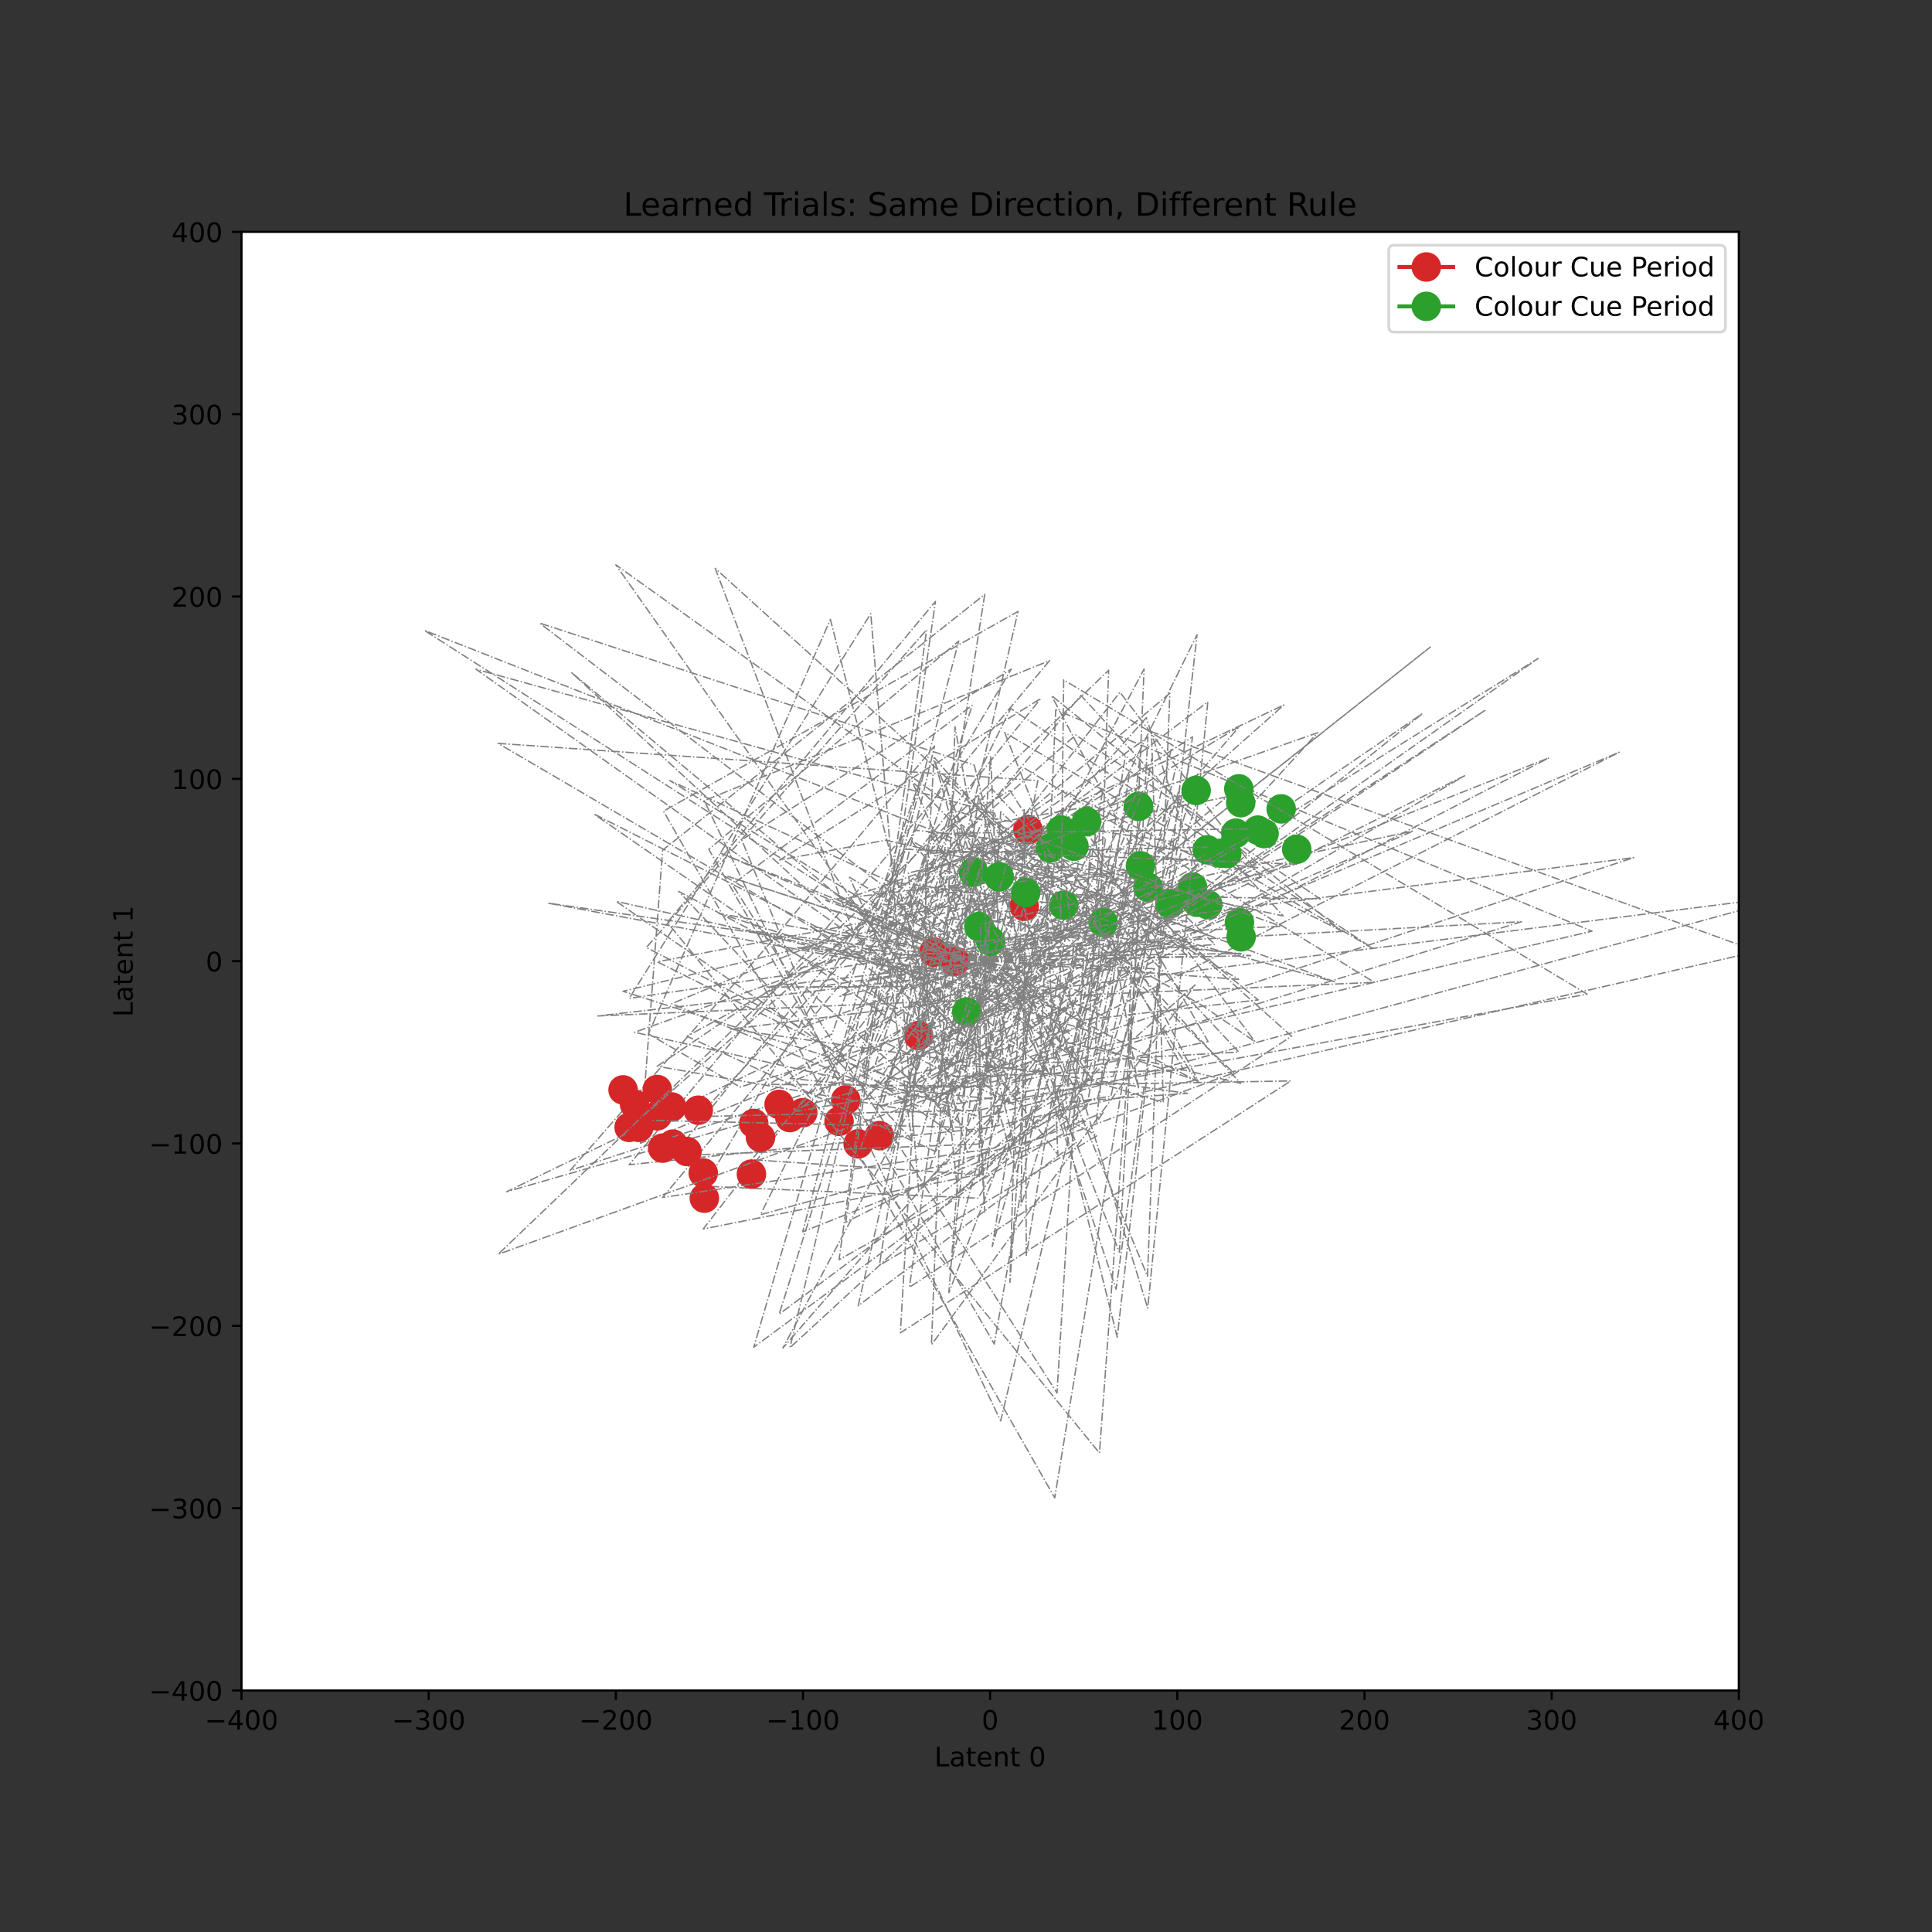 <?xml version="1.0" encoding="utf-8" standalone="no"?>
<!DOCTYPE svg PUBLIC "-//W3C//DTD SVG 1.1//EN"
  "http://www.w3.org/Graphics/SVG/1.1/DTD/svg11.dtd">
<!-- Created with matplotlib (https://matplotlib.org/) -->
<svg height="720pt" version="1.1" viewBox="0 0 720 720" width="720pt" xmlns="http://www.w3.org/2000/svg" xmlns:xlink="http://www.w3.org/1999/xlink">
 <rect x="0" y="0" width="720" height="720" fill="#333333" stroke="none"/>
 <defs>
  <style type="text/css">*{stroke-linecap:butt;stroke-linejoin:round;}</style>
 </defs>
 <g id="figure_1">
  <g id="patch_1">
   <path d="M 0 720 
L 720 720 
L 720 0 
L 0 0 
z
" style="fill:none;"/>
  </g>
  <g id="axes_1">
   <g id="patch_2">
    <path d="M 90 630 
L 648 630 
L 648 86.4 
L 90 86.4 
z
" style="fill:#ffffff;"/>
   </g>
   <g id="matplotlib.axis_1">
    <g id="xtick_1">
     <g id="line2d_1">
      <defs>
       <path d="M 0 0 
L 0 3.5 
" id="m7feb11abd2" style="stroke:#000000;stroke-width:0.8;"/>
      </defs>
      <g>
       <use style="stroke:#000000;stroke-width:0.8;" x="90" xlink:href="#m7feb11abd2" y="630"/>
      </g>
     </g>
     <g id="text_1">
      <!-- −400 -->
      <g transform="translate(76.266 644.598)scale(0.1 -0.1)">
       <defs>
        <path d="M 10.594 35.5 
L 73.188 35.5 
L 73.188 27.203 
L 10.594 27.203 
z
" id="DejaVuSans-8722"/>
        <path d="M 37.797 64.312 
L 12.891 25.391 
L 37.797 25.391 
z
M 35.203 72.906 
L 47.609 72.906 
L 47.609 25.391 
L 58.016 25.391 
L 58.016 17.188 
L 47.609 17.188 
L 47.609 0 
L 37.797 0 
L 37.797 17.188 
L 4.891 17.188 
L 4.891 26.703 
z
" id="DejaVuSans-52"/>
        <path d="M 31.781 66.406 
Q 24.172 66.406 20.328 58.906 
Q 16.5 51.422 16.5 36.375 
Q 16.5 21.391 20.328 13.891 
Q 24.172 6.391 31.781 6.391 
Q 39.453 6.391 43.281 13.891 
Q 47.125 21.391 47.125 36.375 
Q 47.125 51.422 43.281 58.906 
Q 39.453 66.406 31.781 66.406 
z
M 31.781 74.219 
Q 44.047 74.219 50.516 64.516 
Q 56.984 54.828 56.984 36.375 
Q 56.984 17.969 50.516 8.266 
Q 44.047 -1.422 31.781 -1.422 
Q 19.531 -1.422 13.062 8.266 
Q 6.594 17.969 6.594 36.375 
Q 6.594 54.828 13.062 64.516 
Q 19.531 74.219 31.781 74.219 
z
" id="DejaVuSans-48"/>
       </defs>
       <use xlink:href="#DejaVuSans-8722"/>
       <use x="83.789" xlink:href="#DejaVuSans-52"/>
       <use x="147.412" xlink:href="#DejaVuSans-48"/>
       <use x="211.035" xlink:href="#DejaVuSans-48"/>
      </g>
     </g>
    </g>
    <g id="xtick_2">
     <g id="line2d_2">
      <g>
       <use style="stroke:#000000;stroke-width:0.8;" x="159.75" xlink:href="#m7feb11abd2" y="630"/>
      </g>
     </g>
     <g id="text_2">
      <!-- −300 -->
      <g transform="translate(146.016 644.598)scale(0.1 -0.1)">
       <defs>
        <path d="M 40.578 39.312 
Q 47.656 37.797 51.625 33 
Q 55.609 28.219 55.609 21.188 
Q 55.609 10.406 48.188 4.484 
Q 40.766 -1.422 27.094 -1.422 
Q 22.516 -1.422 17.656 -0.516 
Q 12.797 0.391 7.625 2.203 
L 7.625 11.719 
Q 11.719 9.328 16.594 8.109 
Q 21.484 6.891 26.812 6.891 
Q 36.078 6.891 40.938 10.547 
Q 45.797 14.203 45.797 21.188 
Q 45.797 27.641 41.281 31.266 
Q 36.766 34.906 28.719 34.906 
L 20.219 34.906 
L 20.219 43.016 
L 29.109 43.016 
Q 36.375 43.016 40.234 45.922 
Q 44.094 48.828 44.094 54.297 
Q 44.094 59.906 40.109 62.906 
Q 36.141 65.922 28.719 65.922 
Q 24.656 65.922 20.016 65.031 
Q 15.375 64.156 9.812 62.312 
L 9.812 71.094 
Q 15.438 72.656 20.344 73.438 
Q 25.25 74.219 29.594 74.219 
Q 40.828 74.219 47.359 69.109 
Q 53.906 64.016 53.906 55.328 
Q 53.906 49.266 50.438 45.094 
Q 46.969 40.922 40.578 39.312 
z
" id="DejaVuSans-51"/>
       </defs>
       <use xlink:href="#DejaVuSans-8722"/>
       <use x="83.789" xlink:href="#DejaVuSans-51"/>
       <use x="147.412" xlink:href="#DejaVuSans-48"/>
       <use x="211.035" xlink:href="#DejaVuSans-48"/>
      </g>
     </g>
    </g>
    <g id="xtick_3">
     <g id="line2d_3">
      <g>
       <use style="stroke:#000000;stroke-width:0.8;" x="229.5" xlink:href="#m7feb11abd2" y="630"/>
      </g>
     </g>
     <g id="text_3">
      <!-- −200 -->
      <g transform="translate(215.766 644.598)scale(0.1 -0.1)">
       <defs>
        <path d="M 19.188 8.297 
L 53.609 8.297 
L 53.609 0 
L 7.328 0 
L 7.328 8.297 
Q 12.938 14.109 22.625 23.891 
Q 32.328 33.688 34.812 36.531 
Q 39.547 41.844 41.422 45.531 
Q 43.312 49.219 43.312 52.781 
Q 43.312 58.594 39.234 62.25 
Q 35.156 65.922 28.609 65.922 
Q 23.969 65.922 18.812 64.312 
Q 13.672 62.703 7.812 59.422 
L 7.812 69.391 
Q 13.766 71.781 18.938 73 
Q 24.125 74.219 28.422 74.219 
Q 39.75 74.219 46.484 68.547 
Q 53.219 62.891 53.219 53.422 
Q 53.219 48.922 51.531 44.891 
Q 49.859 40.875 45.406 35.406 
Q 44.188 33.984 37.641 27.219 
Q 31.109 20.453 19.188 8.297 
z
" id="DejaVuSans-50"/>
       </defs>
       <use xlink:href="#DejaVuSans-8722"/>
       <use x="83.789" xlink:href="#DejaVuSans-50"/>
       <use x="147.412" xlink:href="#DejaVuSans-48"/>
       <use x="211.035" xlink:href="#DejaVuSans-48"/>
      </g>
     </g>
    </g>
    <g id="xtick_4">
     <g id="line2d_4">
      <g>
       <use style="stroke:#000000;stroke-width:0.8;" x="299.25" xlink:href="#m7feb11abd2" y="630"/>
      </g>
     </g>
     <g id="text_4">
      <!-- −100 -->
      <g transform="translate(285.516 644.598)scale(0.1 -0.1)">
       <defs>
        <path d="M 12.406 8.297 
L 28.516 8.297 
L 28.516 63.922 
L 10.984 60.406 
L 10.984 69.391 
L 28.422 72.906 
L 38.281 72.906 
L 38.281 8.297 
L 54.391 8.297 
L 54.391 0 
L 12.406 0 
z
" id="DejaVuSans-49"/>
       </defs>
       <use xlink:href="#DejaVuSans-8722"/>
       <use x="83.789" xlink:href="#DejaVuSans-49"/>
       <use x="147.412" xlink:href="#DejaVuSans-48"/>
       <use x="211.035" xlink:href="#DejaVuSans-48"/>
      </g>
     </g>
    </g>
    <g id="xtick_5">
     <g id="line2d_5">
      <g>
       <use style="stroke:#000000;stroke-width:0.8;" x="369" xlink:href="#m7feb11abd2" y="630"/>
      </g>
     </g>
     <g id="text_5">
      <!-- 0 -->
      <g transform="translate(365.819 644.598)scale(0.1 -0.1)">
       <use xlink:href="#DejaVuSans-48"/>
      </g>
     </g>
    </g>
    <g id="xtick_6">
     <g id="line2d_6">
      <g>
       <use style="stroke:#000000;stroke-width:0.8;" x="438.75" xlink:href="#m7feb11abd2" y="630"/>
      </g>
     </g>
     <g id="text_6">
      <!-- 100 -->
      <g transform="translate(429.206 644.598)scale(0.1 -0.1)">
       <use xlink:href="#DejaVuSans-49"/>
       <use x="63.623" xlink:href="#DejaVuSans-48"/>
       <use x="127.246" xlink:href="#DejaVuSans-48"/>
      </g>
     </g>
    </g>
    <g id="xtick_7">
     <g id="line2d_7">
      <g>
       <use style="stroke:#000000;stroke-width:0.8;" x="508.5" xlink:href="#m7feb11abd2" y="630"/>
      </g>
     </g>
     <g id="text_7">
      <!-- 200 -->
      <g transform="translate(498.956 644.598)scale(0.1 -0.1)">
       <use xlink:href="#DejaVuSans-50"/>
       <use x="63.623" xlink:href="#DejaVuSans-48"/>
       <use x="127.246" xlink:href="#DejaVuSans-48"/>
      </g>
     </g>
    </g>
    <g id="xtick_8">
     <g id="line2d_8">
      <g>
       <use style="stroke:#000000;stroke-width:0.8;" x="578.25" xlink:href="#m7feb11abd2" y="630"/>
      </g>
     </g>
     <g id="text_8">
      <!-- 300 -->
      <g transform="translate(568.706 644.598)scale(0.1 -0.1)">
       <use xlink:href="#DejaVuSans-51"/>
       <use x="63.623" xlink:href="#DejaVuSans-48"/>
       <use x="127.246" xlink:href="#DejaVuSans-48"/>
      </g>
     </g>
    </g>
    <g id="xtick_9">
     <g id="line2d_9">
      <g>
       <use style="stroke:#000000;stroke-width:0.8;" x="648" xlink:href="#m7feb11abd2" y="630"/>
      </g>
     </g>
     <g id="text_9">
      <!-- 400 -->
      <g transform="translate(638.456 644.598)scale(0.1 -0.1)">
       <use xlink:href="#DejaVuSans-52"/>
       <use x="63.623" xlink:href="#DejaVuSans-48"/>
       <use x="127.246" xlink:href="#DejaVuSans-48"/>
      </g>
     </g>
    </g>
    <g id="text_10">
     <!-- Latent 0 -->
     <g transform="translate(348.214 658.277)scale(0.1 -0.1)">
      <defs>
       <path d="M 9.812 72.906 
L 19.672 72.906 
L 19.672 8.297 
L 55.172 8.297 
L 55.172 0 
L 9.812 0 
z
" id="DejaVuSans-76"/>
       <path d="M 34.281 27.484 
Q 23.391 27.484 19.188 25 
Q 14.984 22.516 14.984 16.5 
Q 14.984 11.719 18.141 8.906 
Q 21.297 6.109 26.703 6.109 
Q 34.188 6.109 38.703 11.406 
Q 43.219 16.703 43.219 25.484 
L 43.219 27.484 
z
M 52.203 31.203 
L 52.203 0 
L 43.219 0 
L 43.219 8.297 
Q 40.141 3.328 35.547 0.953 
Q 30.953 -1.422 24.312 -1.422 
Q 15.922 -1.422 10.953 3.297 
Q 6 8.016 6 15.922 
Q 6 25.141 12.172 29.828 
Q 18.359 34.516 30.609 34.516 
L 43.219 34.516 
L 43.219 35.406 
Q 43.219 41.609 39.141 45 
Q 35.062 48.391 27.688 48.391 
Q 23 48.391 18.547 47.266 
Q 14.109 46.141 10.016 43.891 
L 10.016 52.203 
Q 14.938 54.109 19.578 55.047 
Q 24.219 56 28.609 56 
Q 40.484 56 46.344 49.844 
Q 52.203 43.703 52.203 31.203 
z
" id="DejaVuSans-97"/>
       <path d="M 18.312 70.219 
L 18.312 54.688 
L 36.812 54.688 
L 36.812 47.703 
L 18.312 47.703 
L 18.312 18.016 
Q 18.312 11.328 20.141 9.422 
Q 21.969 7.516 27.594 7.516 
L 36.812 7.516 
L 36.812 0 
L 27.594 0 
Q 17.188 0 13.234 3.875 
Q 9.281 7.766 9.281 18.016 
L 9.281 47.703 
L 2.688 47.703 
L 2.688 54.688 
L 9.281 54.688 
L 9.281 70.219 
z
" id="DejaVuSans-116"/>
       <path d="M 56.203 29.594 
L 56.203 25.203 
L 14.891 25.203 
Q 15.484 15.922 20.484 11.062 
Q 25.484 6.203 34.422 6.203 
Q 39.594 6.203 44.453 7.469 
Q 49.312 8.734 54.109 11.281 
L 54.109 2.781 
Q 49.266 0.734 44.188 -0.344 
Q 39.109 -1.422 33.891 -1.422 
Q 20.797 -1.422 13.156 6.188 
Q 5.516 13.812 5.516 26.812 
Q 5.516 40.234 12.766 48.109 
Q 20.016 56 32.328 56 
Q 43.359 56 49.781 48.891 
Q 56.203 41.797 56.203 29.594 
z
M 47.219 32.234 
Q 47.125 39.594 43.094 43.984 
Q 39.062 48.391 32.422 48.391 
Q 24.906 48.391 20.391 44.141 
Q 15.875 39.891 15.188 32.172 
z
" id="DejaVuSans-101"/>
       <path d="M 54.891 33.016 
L 54.891 0 
L 45.906 0 
L 45.906 32.719 
Q 45.906 40.484 42.875 44.328 
Q 39.844 48.188 33.797 48.188 
Q 26.516 48.188 22.312 43.547 
Q 18.109 38.922 18.109 30.906 
L 18.109 0 
L 9.078 0 
L 9.078 54.688 
L 18.109 54.688 
L 18.109 46.188 
Q 21.344 51.125 25.703 53.562 
Q 30.078 56 35.797 56 
Q 45.219 56 50.047 50.172 
Q 54.891 44.344 54.891 33.016 
z
" id="DejaVuSans-110"/>
       <path id="DejaVuSans-32"/>
      </defs>
      <use xlink:href="#DejaVuSans-76"/>
      <use x="55.713" xlink:href="#DejaVuSans-97"/>
      <use x="116.992" xlink:href="#DejaVuSans-116"/>
      <use x="156.201" xlink:href="#DejaVuSans-101"/>
      <use x="217.725" xlink:href="#DejaVuSans-110"/>
      <use x="281.104" xlink:href="#DejaVuSans-116"/>
      <use x="320.312" xlink:href="#DejaVuSans-32"/>
      <use x="352.1" xlink:href="#DejaVuSans-48"/>
     </g>
    </g>
   </g>
   <g id="matplotlib.axis_2">
    <g id="ytick_1">
     <g id="line2d_10">
      <defs>
       <path d="M 0 0 
L -3.5 0 
" id="m57cf45a171" style="stroke:#000000;stroke-width:0.8;"/>
      </defs>
      <g>
       <use style="stroke:#000000;stroke-width:0.8;" x="90" xlink:href="#m57cf45a171" y="630"/>
      </g>
     </g>
     <g id="text_11">
      <!-- −400 -->
      <g transform="translate(55.533 633.799)scale(0.1 -0.1)">
       <use xlink:href="#DejaVuSans-8722"/>
       <use x="83.789" xlink:href="#DejaVuSans-52"/>
       <use x="147.412" xlink:href="#DejaVuSans-48"/>
       <use x="211.035" xlink:href="#DejaVuSans-48"/>
      </g>
     </g>
    </g>
    <g id="ytick_2">
     <g id="line2d_11">
      <g>
       <use style="stroke:#000000;stroke-width:0.8;" x="90" xlink:href="#m57cf45a171" y="562.05"/>
      </g>
     </g>
     <g id="text_12">
      <!-- −300 -->
      <g transform="translate(55.533 565.849)scale(0.1 -0.1)">
       <use xlink:href="#DejaVuSans-8722"/>
       <use x="83.789" xlink:href="#DejaVuSans-51"/>
       <use x="147.412" xlink:href="#DejaVuSans-48"/>
       <use x="211.035" xlink:href="#DejaVuSans-48"/>
      </g>
     </g>
    </g>
    <g id="ytick_3">
     <g id="line2d_12">
      <g>
       <use style="stroke:#000000;stroke-width:0.8;" x="90" xlink:href="#m57cf45a171" y="494.1"/>
      </g>
     </g>
     <g id="text_13">
      <!-- −200 -->
      <g transform="translate(55.533 497.899)scale(0.1 -0.1)">
       <use xlink:href="#DejaVuSans-8722"/>
       <use x="83.789" xlink:href="#DejaVuSans-50"/>
       <use x="147.412" xlink:href="#DejaVuSans-48"/>
       <use x="211.035" xlink:href="#DejaVuSans-48"/>
      </g>
     </g>
    </g>
    <g id="ytick_4">
     <g id="line2d_13">
      <g>
       <use style="stroke:#000000;stroke-width:0.8;" x="90" xlink:href="#m57cf45a171" y="426.15"/>
      </g>
     </g>
     <g id="text_14">
      <!-- −100 -->
      <g transform="translate(55.533 429.949)scale(0.1 -0.1)">
       <use xlink:href="#DejaVuSans-8722"/>
       <use x="83.789" xlink:href="#DejaVuSans-49"/>
       <use x="147.412" xlink:href="#DejaVuSans-48"/>
       <use x="211.035" xlink:href="#DejaVuSans-48"/>
      </g>
     </g>
    </g>
    <g id="ytick_5">
     <g id="line2d_14">
      <g>
       <use style="stroke:#000000;stroke-width:0.8;" x="90" xlink:href="#m57cf45a171" y="358.2"/>
      </g>
     </g>
     <g id="text_15">
      <!-- 0 -->
      <g transform="translate(76.638 361.999)scale(0.1 -0.1)">
       <use xlink:href="#DejaVuSans-48"/>
      </g>
     </g>
    </g>
    <g id="ytick_6">
     <g id="line2d_15">
      <g>
       <use style="stroke:#000000;stroke-width:0.8;" x="90" xlink:href="#m57cf45a171" y="290.25"/>
      </g>
     </g>
     <g id="text_16">
      <!-- 100 -->
      <g transform="translate(63.913 294.049)scale(0.1 -0.1)">
       <use xlink:href="#DejaVuSans-49"/>
       <use x="63.623" xlink:href="#DejaVuSans-48"/>
       <use x="127.246" xlink:href="#DejaVuSans-48"/>
      </g>
     </g>
    </g>
    <g id="ytick_7">
     <g id="line2d_16">
      <g>
       <use style="stroke:#000000;stroke-width:0.8;" x="90" xlink:href="#m57cf45a171" y="222.3"/>
      </g>
     </g>
     <g id="text_17">
      <!-- 200 -->
      <g transform="translate(63.913 226.099)scale(0.1 -0.1)">
       <use xlink:href="#DejaVuSans-50"/>
       <use x="63.623" xlink:href="#DejaVuSans-48"/>
       <use x="127.246" xlink:href="#DejaVuSans-48"/>
      </g>
     </g>
    </g>
    <g id="ytick_8">
     <g id="line2d_17">
      <g>
       <use style="stroke:#000000;stroke-width:0.8;" x="90" xlink:href="#m57cf45a171" y="154.35"/>
      </g>
     </g>
     <g id="text_18">
      <!-- 300 -->
      <g transform="translate(63.913 158.149)scale(0.1 -0.1)">
       <use xlink:href="#DejaVuSans-51"/>
       <use x="63.623" xlink:href="#DejaVuSans-48"/>
       <use x="127.246" xlink:href="#DejaVuSans-48"/>
      </g>
     </g>
    </g>
    <g id="ytick_9">
     <g id="line2d_18">
      <g>
       <use style="stroke:#000000;stroke-width:0.8;" x="90" xlink:href="#m57cf45a171" y="86.4"/>
      </g>
     </g>
     <g id="text_19">
      <!-- 400 -->
      <g transform="translate(63.913 90.199)scale(0.1 -0.1)">
       <use xlink:href="#DejaVuSans-52"/>
       <use x="63.623" xlink:href="#DejaVuSans-48"/>
       <use x="127.246" xlink:href="#DejaVuSans-48"/>
      </g>
     </g>
    </g>
    <g id="text_20">
     <!-- Latent 1 -->
     <g transform="translate(49.453 378.986)rotate(-90)scale(0.1 -0.1)">
      <use xlink:href="#DejaVuSans-76"/>
      <use x="55.713" xlink:href="#DejaVuSans-97"/>
      <use x="116.992" xlink:href="#DejaVuSans-116"/>
      <use x="156.201" xlink:href="#DejaVuSans-101"/>
      <use x="217.725" xlink:href="#DejaVuSans-110"/>
      <use x="281.104" xlink:href="#DejaVuSans-116"/>
      <use x="320.312" xlink:href="#DejaVuSans-32"/>
      <use x="352.1" xlink:href="#DejaVuSans-49"/>
     </g>
    </g>
   </g>
   <g id="line2d_19">
    <path clip-path="url(#p5a8b19eca7)" d="M 369 358.2 
L 384.168 329.587 
L 401.978 320.975 
L 370.538 500.888 
L 264.134 316.502 
L 357.289 238.927 
L 299.153 459.04 
L 411.063 414.67 
L 408.485 418.498 
L 425.542 276.301 
" style="fill:none;stroke:#808080;stroke-dasharray:3.2,0.8,0.5,0.8;stroke-dashoffset:0;stroke-width:0.5;"/>
   </g>
   <g id="line2d_20">
    <path clip-path="url(#p5a8b19eca7)" d="M 299.153 414.67 
" style="fill:none;stroke:#d62728;stroke-linecap:square;stroke-width:1.5;"/>
    <defs>
     <path d="M 0 5 
C 1.326 5 2.598 4.473 3.536 3.536 
C 4.473 2.598 5 1.326 5 0 
C 5 -1.326 4.473 -2.598 3.536 -3.536 
C 2.598 -4.473 1.326 -5 0 -5 
C -1.326 -5 -2.598 -4.473 -3.536 -3.536 
C -4.473 -2.598 -5 -1.326 -5 0 
C -5 1.326 -4.473 2.598 -3.536 3.536 
C -2.598 4.473 -1.326 5 0 5 
z
" id="m285f163c65" style="stroke:#d62728;"/>
    </defs>
    <g clip-path="url(#p5a8b19eca7)">
     <use style="fill:#d62728;stroke:#d62728;" x="299.153" xlink:href="#m285f163c65" y="414.67"/>
    </g>
   </g>
   <g id="line2d_21">
    <path clip-path="url(#p5a8b19eca7)" d="M 369 358.2 
L 362.988 328.848 
L 421.91 324.899 
L 372.921 529.517 
L 262.468 298.363 
L 391.135 246.2 
L 234.462 434.063 
L 369.462 420.138 
L 369.007 384.705 
L 406.92 338.118 
" style="fill:none;stroke:#808080;stroke-dasharray:3.2,0.8,0.5,0.8;stroke-dashoffset:0;stroke-width:0.5;"/>
   </g>
   <g id="line2d_22">
    <path clip-path="url(#p5a8b19eca7)" d="M 234.462 420.138 
" style="fill:none;stroke:#d62728;stroke-linecap:square;stroke-width:1.5;"/>
    <g clip-path="url(#p5a8b19eca7)">
     <use style="fill:#d62728;stroke:#d62728;" x="234.462" xlink:href="#m285f163c65" y="420.138"/>
    </g>
   </g>
   <g id="line2d_23">
    <path clip-path="url(#p5a8b19eca7)" d="M 369 358.2 
L 380.471 306.109 
L 410.571 333.661 
L 296.021 361.324 
L 276.435 312.983 
L 376.888 249.352 
L 262.488 442.05 
L 364.438 446.52 
L 387.954 410.047 
L 422.245 309.829 
" style="fill:none;stroke:#808080;stroke-dasharray:3.2,0.8,0.5,0.8;stroke-dashoffset:0;stroke-width:0.5;"/>
   </g>
   <g id="line2d_24">
    <path clip-path="url(#p5a8b19eca7)" d="M 262.488 446.52 
" style="fill:none;stroke:#d62728;stroke-linecap:square;stroke-width:1.5;"/>
    <g clip-path="url(#p5a8b19eca7)">
     <use style="fill:#d62728;stroke:#d62728;" x="262.488" xlink:href="#m285f163c65" y="446.52"/>
    </g>
   </g>
   <g id="line2d_25">
    <path clip-path="url(#p5a8b19eca7)" d="M 369 358.2 
L 452.784 351.99 
L 430.392 330.313 
L 393.072 558.183 
L 247.28 302.281 
L 379.376 227.876 
L 319.811 486.617 
L 400.372 426.282 
L 394.816 407.252 
L 429.728 301.225 
" style="fill:none;stroke:#808080;stroke-dasharray:3.2,0.8,0.5,0.8;stroke-dashoffset:0;stroke-width:0.5;"/>
   </g>
   <g id="line2d_26">
    <path clip-path="url(#p5a8b19eca7)" d="M 319.811 426.282 
" style="fill:none;stroke:#d62728;stroke-linecap:square;stroke-width:1.5;"/>
    <g clip-path="url(#p5a8b19eca7)">
     <use style="fill:#d62728;stroke:#d62728;" x="319.811" xlink:href="#m285f163c65" y="426.282"/>
    </g>
   </g>
   <g id="line2d_27">
    <path clip-path="url(#p5a8b19eca7)" d="M 369 358.2 
L 352.122 290.859 
L 411.645 343.32 
L 298.655 383.005 
L 240.862 353.107 
L 345.32 234.723 
L 312.693 469.459 
L 404.508 417.88 
L 401.12 417.586 
L 420.929 288.104 
" style="fill:none;stroke:#808080;stroke-dasharray:3.2,0.8,0.5,0.8;stroke-dashoffset:0;stroke-width:0.5;"/>
   </g>
   <g id="line2d_28">
    <path clip-path="url(#p5a8b19eca7)" d="M 312.693 417.88 
" style="fill:none;stroke:#d62728;stroke-linecap:square;stroke-width:1.5;"/>
    <g clip-path="url(#p5a8b19eca7)">
     <use style="fill:#d62728;stroke:#d62728;" x="312.693" xlink:href="#m285f163c65" y="417.88"/>
    </g>
   </g>
   <g id="line2d_29">
    <path clip-path="url(#p5a8b19eca7)" d="M 369 358.2 
L 347.866 281.917 
L 411.212 355.699 
L 238.705 426.052 
L 246.947 316.827 
L 366.986 221.513 
L 327.717 471.567 
L 408.876 423.213 
L 394.206 415.359 
L 420.757 296.523 
" style="fill:none;stroke:#808080;stroke-dasharray:3.2,0.8,0.5,0.8;stroke-dashoffset:0;stroke-width:0.5;"/>
   </g>
   <g id="line2d_30">
    <path clip-path="url(#p5a8b19eca7)" d="M 327.717 423.213 
" style="fill:none;stroke:#d62728;stroke-linecap:square;stroke-width:1.5;"/>
    <g clip-path="url(#p5a8b19eca7)">
     <use style="fill:#d62728;stroke:#d62728;" x="327.717" xlink:href="#m285f163c65" y="423.213"/>
    </g>
   </g>
   <g id="line2d_31">
    <path clip-path="url(#p5a8b19eca7)" d="M 369 358.2 
L 436.89 313.609 
L 400.202 308.422 
L 346.86 360.21 
L 469.812 326.832 
L 417.365 257.962 
L 262.079 458.008 
L 367.706 437.132 
L 374.925 374.818 
L 411.471 340.476 
" style="fill:none;stroke:#808080;stroke-dasharray:3.2,0.8,0.5,0.8;stroke-dashoffset:0;stroke-width:0.5;"/>
   </g>
   <g id="line2d_32">
    <path clip-path="url(#p5a8b19eca7)" d="M 262.079 437.132 
" style="fill:none;stroke:#d62728;stroke-linecap:square;stroke-width:1.5;"/>
    <g clip-path="url(#p5a8b19eca7)">
     <use style="fill:#d62728;stroke:#d62728;" x="262.079" xlink:href="#m285f163c65" y="437.132"/>
    </g>
   </g>
   <g id="line2d_33">
    <path clip-path="url(#p5a8b19eca7)" d="M 369 358.2 
L 402.292 380.635 
L 426.096 319.781 
L 409.727 541.488 
L 248.709 343.758 
L 348.618 224.141 
L 315.183 455.492 
L 406.119 409.928 
L 397.739 420.976 
L 419.348 281.836 
" style="fill:none;stroke:#808080;stroke-dasharray:3.2,0.8,0.5,0.8;stroke-dashoffset:0;stroke-width:0.5;"/>
   </g>
   <g id="line2d_34">
    <path clip-path="url(#p5a8b19eca7)" d="M 315.183 409.928 
" style="fill:none;stroke:#d62728;stroke-linecap:square;stroke-width:1.5;"/>
    <g clip-path="url(#p5a8b19eca7)">
     <use style="fill:#d62728;stroke:#d62728;" x="315.183" xlink:href="#m285f163c65" y="409.928"/>
    </g>
   </g>
   <g id="line2d_35">
    <path clip-path="url(#p5a8b19eca7)" d="M 369 358.2 
L 461.601 364.972 
L 402.011 329.239 
L 329.98 313.125 
L 290.548 320.494 
L 387.836 260.344 
L 250.796 430.702 
L 364.412 426.377 
L 404.379 403.465 
L 439.707 293.501 
" style="fill:none;stroke:#808080;stroke-dasharray:3.2,0.8,0.5,0.8;stroke-dashoffset:0;stroke-width:0.5;"/>
   </g>
   <g id="line2d_36">
    <path clip-path="url(#p5a8b19eca7)" d="M 250.796 426.377 
" style="fill:none;stroke:#d62728;stroke-linecap:square;stroke-width:1.5;"/>
    <g clip-path="url(#p5a8b19eca7)">
     <use style="fill:#d62728;stroke:#d62728;" x="250.796" xlink:href="#m285f163c65" y="426.377"/>
    </g>
   </g>
   <g id="line2d_37">
    <path clip-path="url(#p5a8b19eca7)" d="M 369 358.2 
L 271.287 326.607 
L 409.81 371.868 
L 212.478 436.188 
L 286.054 352.502 
L 348.293 278.019 
L 294.366 502.264 
L 387.603 416.486 
L 409.092 409.122 
L 438.322 285.482 
" style="fill:none;stroke:#808080;stroke-dasharray:3.2,0.8,0.5,0.8;stroke-dashoffset:0;stroke-width:0.5;"/>
   </g>
   <g id="line2d_38">
    <path clip-path="url(#p5a8b19eca7)" d="M 294.366 416.486 
" style="fill:none;stroke:#d62728;stroke-linecap:square;stroke-width:1.5;"/>
    <g clip-path="url(#p5a8b19eca7)">
     <use style="fill:#d62728;stroke:#d62728;" x="294.366" xlink:href="#m285f163c65" y="416.486"/>
    </g>
   </g>
   <g id="line2d_39">
    <path clip-path="url(#p5a8b19eca7)" d="M 369 358.2 
L 268.562 317.963 
L 413.254 379.487 
L 188.8 444.131 
L 310.122 385.291 
L 343.972 287.631 
L 280.898 502.069 
L 393.806 418.675 
L 408.667 398.045 
L 436.67 278.37 
" style="fill:none;stroke:#808080;stroke-dasharray:3.2,0.8,0.5,0.8;stroke-dashoffset:0;stroke-width:0.5;"/>
   </g>
   <g id="line2d_40">
    <path clip-path="url(#p5a8b19eca7)" d="M 280.898 418.675 
" style="fill:none;stroke:#d62728;stroke-linecap:square;stroke-width:1.5;"/>
    <g clip-path="url(#p5a8b19eca7)">
     <use style="fill:#d62728;stroke:#d62728;" x="280.898" xlink:href="#m285f163c65" y="418.675"/>
    </g>
   </g>
   <g id="line2d_41">
    <path clip-path="url(#p5a8b19eca7)" d="M 369 358.2 
L 414.296 328.933 
L 359.526 318.917 
L 383.214 345.733 
L 447.473 328.632 
L 427.18 267.481 
L 280.035 432.195 
L 361.644 437.553 
L 398.795 411.551 
L 427.814 294.257 
" style="fill:none;stroke:#808080;stroke-dasharray:3.2,0.8,0.5,0.8;stroke-dashoffset:0;stroke-width:0.5;"/>
   </g>
   <g id="line2d_42">
    <path clip-path="url(#p5a8b19eca7)" d="M 280.035 437.553 
" style="fill:none;stroke:#d62728;stroke-linecap:square;stroke-width:1.5;"/>
    <g clip-path="url(#p5a8b19eca7)">
     <use style="fill:#d62728;stroke:#d62728;" x="280.035" xlink:href="#m285f163c65" y="437.553"/>
    </g>
   </g>
   <g id="line2d_43">
    <path clip-path="url(#p5a8b19eca7)" d="M 369 358.2 
L 372.962 302.483 
L 394.465 323.749 
L 374.429 273.017 
L 512.024 353.707 
L 376.657 264.049 
L 283.406 452.693 
L 388.74 423.865 
L 404.988 412.543 
L 429.232 282.666 
" style="fill:none;stroke:#808080;stroke-dasharray:3.2,0.8,0.5,0.8;stroke-dashoffset:0;stroke-width:0.5;"/>
   </g>
   <g id="line2d_44">
    <path clip-path="url(#p5a8b19eca7)" d="M 283.406 423.865 
" style="fill:none;stroke:#d62728;stroke-linecap:square;stroke-width:1.5;"/>
    <g clip-path="url(#p5a8b19eca7)">
     <use style="fill:#d62728;stroke:#d62728;" x="283.406" xlink:href="#m285f163c65" y="423.865"/>
    </g>
   </g>
   <g id="line2d_45">
    <path clip-path="url(#p5a8b19eca7)" d="M 369 358.2 
L 345.735 370.231 
L 362.397 333.709 
L 352.029 401.297 
L 441.1 398.724 
L 400.544 326.062 
L 236.479 384.701 
L 355.693 411.516 
L 414.912 401.043 
L 447.025 295.248 
" style="fill:none;stroke:#808080;stroke-dasharray:3.2,0.8,0.5,0.8;stroke-dashoffset:0;stroke-width:0.5;"/>
   </g>
   <g id="line2d_46">
    <path clip-path="url(#p5a8b19eca7)" d="M 236.479 411.516 
" style="fill:none;stroke:#d62728;stroke-linecap:square;stroke-width:1.5;"/>
    <g clip-path="url(#p5a8b19eca7)">
     <use style="fill:#d62728;stroke:#d62728;" x="236.479" xlink:href="#m285f163c65" y="411.516"/>
    </g>
   </g>
   <g id="line2d_47">
    <path clip-path="url(#p5a8b19eca7)" d="M 369 358.2 
L 431.066 350.067 
L 406.343 315.479 
L 393.915 519.135 
L 272.894 329.653 
L 362.271 262.907 
L 290.361 489.746 
L 395.318 411.574 
L 413.999 408.508 
L 444.185 281.255 
" style="fill:none;stroke:#808080;stroke-dasharray:3.2,0.8,0.5,0.8;stroke-dashoffset:0;stroke-width:0.5;"/>
   </g>
   <g id="line2d_48">
    <path clip-path="url(#p5a8b19eca7)" d="M 290.361 411.574 
" style="fill:none;stroke:#d62728;stroke-linecap:square;stroke-width:1.5;"/>
    <g clip-path="url(#p5a8b19eca7)">
     <use style="fill:#d62728;stroke:#d62728;" x="290.361" xlink:href="#m285f163c65" y="411.574"/>
    </g>
   </g>
   <g id="line2d_49">
    <path clip-path="url(#p5a8b19eca7)" d="M 369 358.2 
L 420.261 337.554 
L 350.022 324.134 
L 375.357 403.804 
L 450.216 388.167 
L 405.038 309.773 
L 250.325 374.045 
L 343.014 412.531 
L 366.409 378.683 
L 396.655 342.706 
" style="fill:none;stroke:#808080;stroke-dasharray:3.2,0.8,0.5,0.8;stroke-dashoffset:0;stroke-width:0.5;"/>
   </g>
   <g id="line2d_50">
    <path clip-path="url(#p5a8b19eca7)" d="M 250.325 412.531 
" style="fill:none;stroke:#d62728;stroke-linecap:square;stroke-width:1.5;"/>
    <g clip-path="url(#p5a8b19eca7)">
     <use style="fill:#d62728;stroke:#d62728;" x="250.325" xlink:href="#m285f163c65" y="412.531"/>
    </g>
   </g>
   <g id="line2d_51">
    <path clip-path="url(#p5a8b19eca7)" d="M 369 358.2 
L 442.738 356.487 
L 409.89 324.386 
L 392.45 322.879 
L 478.193 341.333 
L 402.834 259.161 
L 246.956 446.257 
L 370.758 427.865 
L 397.918 402.308 
L 436.489 301.884 
" style="fill:none;stroke:#808080;stroke-dasharray:3.2,0.8,0.5,0.8;stroke-dashoffset:0;stroke-width:0.5;"/>
   </g>
   <g id="line2d_52">
    <path clip-path="url(#p5a8b19eca7)" d="M 246.956 427.865 
" style="fill:none;stroke:#d62728;stroke-linecap:square;stroke-width:1.5;"/>
    <g clip-path="url(#p5a8b19eca7)">
     <use style="fill:#d62728;stroke:#d62728;" x="246.956" xlink:href="#m285f163c65" y="427.865"/>
    </g>
   </g>
   <g id="line2d_53">
    <path clip-path="url(#p5a8b19eca7)" d="M 369 358.2 
L 339.923 291.131 
L 405.472 357.661 
L 222.802 378.62 
L 512.213 366.094 
L 381.795 286.267 
L 260.215 416.116 
L 364.821 413.745 
L 410.361 403.432 
L 446.373 288.344 
" style="fill:none;stroke:#808080;stroke-dasharray:3.2,0.8,0.5,0.8;stroke-dashoffset:0;stroke-width:0.5;"/>
   </g>
   <g id="line2d_54">
    <path clip-path="url(#p5a8b19eca7)" d="M 260.215 413.745 
" style="fill:none;stroke:#d62728;stroke-linecap:square;stroke-width:1.5;"/>
    <g clip-path="url(#p5a8b19eca7)">
     <use style="fill:#d62728;stroke:#d62728;" x="260.215" xlink:href="#m285f163c65" y="413.745"/>
    </g>
   </g>
   <g id="line2d_55">
    <path clip-path="url(#p5a8b19eca7)" d="M 369 358.2 
L 371.57 333.237 
L 362.642 309.957 
L 402.957 380.193 
L 468.889 372.647 
L 393.548 311.215 
L 256.028 386.179 
L 348.63 429.13 
L 373.96 387.716 
L 405.289 329.748 
" style="fill:none;stroke:#808080;stroke-dasharray:3.2,0.8,0.5,0.8;stroke-dashoffset:0;stroke-width:0.5;"/>
   </g>
   <g id="line2d_56">
    <path clip-path="url(#p5a8b19eca7)" d="M 256.028 429.13 
" style="fill:none;stroke:#d62728;stroke-linecap:square;stroke-width:1.5;"/>
    <g clip-path="url(#p5a8b19eca7)">
     <use style="fill:#d62728;stroke:#d62728;" x="256.028" xlink:href="#m285f163c65" y="429.13"/>
    </g>
   </g>
   <g id="line2d_57">
    <path clip-path="url(#p5a8b19eca7)" d="M 369 358.2 
L 446.018 317.783 
L 420.961 314.219 
L 391.867 259.219 
L 499.876 346.899 
L 396.516 294.702 
L 244.925 397.36 
L 350.649 415.843 
L 362.444 381.311 
L 392.505 337.353 
" style="fill:none;stroke:#808080;stroke-dasharray:3.2,0.8,0.5,0.8;stroke-dashoffset:0;stroke-width:0.5;"/>
   </g>
   <g id="line2d_58">
    <path clip-path="url(#p5a8b19eca7)" d="M 244.925 415.843 
" style="fill:none;stroke:#d62728;stroke-linecap:square;stroke-width:1.5;"/>
    <g clip-path="url(#p5a8b19eca7)">
     <use style="fill:#d62728;stroke:#d62728;" x="244.925" xlink:href="#m285f163c65" y="415.843"/>
    </g>
   </g>
   <g id="line2d_59">
    <path clip-path="url(#p5a8b19eca7)" d="M 369 358.2 
L 386.957 346.57 
L 354.967 332.722 
L 378.794 429.904 
L 459.8 399.814 
L 387.401 331.252 
L 244.943 358.437 
L 340.483 406.03 
L 345.954 364.062 
L 344.161 392.96 
" style="fill:none;stroke:#808080;stroke-dasharray:3.2,0.8,0.5,0.8;stroke-dashoffset:0;stroke-width:0.5;"/>
   </g>
   <g id="line2d_60">
    <path clip-path="url(#p5a8b19eca7)" d="M 244.943 406.03 
" style="fill:none;stroke:#d62728;stroke-linecap:square;stroke-width:1.5;"/>
    <g clip-path="url(#p5a8b19eca7)">
     <use style="fill:#d62728;stroke:#d62728;" x="244.943" xlink:href="#m285f163c65" y="406.03"/>
    </g>
   </g>
   <g id="line2d_61">
    <path clip-path="url(#p5a8b19eca7)" d="M 369 358.2 
L 391.625 375.384 
L 339.42 313.194 
L 448.053 374.707 
L 467.706 388.227 
L 419.716 323.733 
L 232.207 369.426 
L 347.259 406.171 
L 361.94 376.082 
L 388.856 343.137 
" style="fill:none;stroke:#808080;stroke-dasharray:3.2,0.8,0.5,0.8;stroke-dashoffset:0;stroke-width:0.5;"/>
   </g>
   <g id="line2d_62">
    <path clip-path="url(#p5a8b19eca7)" d="M 232.207 406.171 
" style="fill:none;stroke:#d62728;stroke-linecap:square;stroke-width:1.5;"/>
    <g clip-path="url(#p5a8b19eca7)">
     <use style="fill:#d62728;stroke:#d62728;" x="232.207" xlink:href="#m285f163c65" y="406.171"/>
    </g>
   </g>
   <g id="line2d_63">
    <path clip-path="url(#p5a8b19eca7)" d="M 369 358.2 
L 307.751 335.516 
L 386.648 326.274 
L 344.719 332.434 
L 492.067 335.036 
L 400.906 273.914 
L 238.046 417.432 
L 360.455 420.136 
L 373.793 382.803 
L 399.913 334.431 
" style="fill:none;stroke:#808080;stroke-dasharray:3.2,0.8,0.5,0.8;stroke-dashoffset:0;stroke-width:0.5;"/>
   </g>
   <g id="line2d_64">
    <path clip-path="url(#p5a8b19eca7)" d="M 238.046 420.136 
" style="fill:none;stroke:#d62728;stroke-linecap:square;stroke-width:1.5;"/>
    <g clip-path="url(#p5a8b19eca7)">
     <use style="fill:#d62728;stroke:#d62728;" x="238.046" xlink:href="#m285f163c65" y="420.136"/>
    </g>
   </g>
   <g id="line2d_65">
    <path clip-path="url(#p5a8b19eca7)" d="M 369 358.2 
L 447.503 334.46 
L 368.99 316.629 
L 410.596 346.101 
L 234.485 372.049 
L 324.505 228.689 
L 342.347 443.622 
L 399.383 385.924 
L 378.768 369.044 
L 419.105 345.696 
" style="fill:none;stroke:#808080;stroke-dasharray:3.2,0.8,0.5,0.8;stroke-dashoffset:0;stroke-width:0.5;"/>
   </g>
   <g id="line2d_66">
    <path clip-path="url(#p5a8b19eca7)" d="M 342.347 385.924 
" style="fill:none;stroke:#d62728;stroke-linecap:square;stroke-width:1.5;"/>
    <g clip-path="url(#p5a8b19eca7)">
     <use style="fill:#d62728;stroke:#d62728;" x="342.347" xlink:href="#m285f163c65" y="385.924"/>
    </g>
   </g>
   <g id="line2d_67">
    <path clip-path="url(#p5a8b19eca7)" d="M 369 358.2 
L 411.454 341.783 
L 345.683 337.826 
L 356.977 444.806 
L 445.373 367.074 
L 347.132 501.152 
L 355.918 270.847 
L 371.536 358.231 
L 369.281 342.801 
L 374.012 396.882 
" style="fill:none;stroke:#808080;stroke-dasharray:3.2,0.8,0.5,0.8;stroke-dashoffset:0;stroke-width:0.5;"/>
   </g>
   <g id="line2d_68">
    <path clip-path="url(#p5a8b19eca7)" d="M 355.918 358.231 
" style="fill:none;stroke:#d62728;stroke-linecap:square;stroke-width:1.5;"/>
    <g clip-path="url(#p5a8b19eca7)">
     <use style="fill:#d62728;stroke:#d62728;" x="355.918" xlink:href="#m285f163c65" y="358.231"/>
    </g>
   </g>
   <g id="line2d_69">
    <path clip-path="url(#p5a8b19eca7)" d="M 369 358.2 
L 356.271 396.601 
L 361.282 325.772 
L 399.771 404.251 
L 481.041 402.832 
L 335.545 496.712 
L 348.028 283.286 
L 378.717 354.805 
L 377.117 333.644 
L 346.638 435.202 
" style="fill:none;stroke:#808080;stroke-dasharray:3.2,0.8,0.5,0.8;stroke-dashoffset:0;stroke-width:0.5;"/>
   </g>
   <g id="line2d_70">
    <path clip-path="url(#p5a8b19eca7)" d="M 348.028 354.805 
" style="fill:none;stroke:#d62728;stroke-linecap:square;stroke-width:1.5;"/>
    <g clip-path="url(#p5a8b19eca7)">
     <use style="fill:#d62728;stroke:#d62728;" x="348.028" xlink:href="#m285f163c65" y="354.805"/>
    </g>
   </g>
   <g id="line2d_71">
    <path clip-path="url(#p5a8b19eca7)" d="M 369 358.2 
L 285.317 367.845 
L 340.138 367.601 
L 185.655 277.044 
L 386.747 290.92 
L 365.015 410.309 
L 383.083 347.834 
L 394.089 309.25 
L 369.446 304.842 
L 320.789 427.423 
" style="fill:none;stroke:#808080;stroke-dasharray:3.2,0.8,0.5,0.8;stroke-dashoffset:0;stroke-width:0.5;"/>
   </g>
   <g id="line2d_72">
    <path clip-path="url(#p5a8b19eca7)" d="M 383.083 309.25 
" style="fill:none;stroke:#d62728;stroke-linecap:square;stroke-width:1.5;"/>
    <g clip-path="url(#p5a8b19eca7)">
     <use style="fill:#d62728;stroke:#d62728;" x="383.083" xlink:href="#m285f163c65" y="309.25"/>
    </g>
   </g>
   <g id="line2d_73">
    <path clip-path="url(#p5a8b19eca7)" d="M 369 358.2 
L 388.224 385.567 
L 324.349 335.586 
L 478.441 262.741 
L 385.633 345.008 
L 376.373 477.893 
L 381.68 301.265 
L 381.963 337.748 
L 370.374 325.88 
L 342.248 427.293 
" style="fill:none;stroke:#808080;stroke-dasharray:3.2,0.8,0.5,0.8;stroke-dashoffset:0;stroke-width:0.5;"/>
   </g>
   <g id="line2d_74">
    <path clip-path="url(#p5a8b19eca7)" d="M 381.68 337.748 
" style="fill:none;stroke:#d62728;stroke-linecap:square;stroke-width:1.5;"/>
    <g clip-path="url(#p5a8b19eca7)">
     <use style="fill:#d62728;stroke:#d62728;" x="381.68" xlink:href="#m285f163c65" y="337.748"/>
    </g>
   </g>
   <g id="line2d_75">
    <path clip-path="url(#p5a8b19eca7)" d="M 369 358.2 
L 313.027 371.299 
L 353.877 349.042 
L 201.083 232.195 
L 363.078 285.124 
L 416.372 498.333 
L 446.102 236.545 
L 396.834 336.262 
L 358.404 307.434 
L 328.894 411.818 
" style="fill:none;stroke:#808080;stroke-dasharray:3.2,0.8,0.5,0.8;stroke-dashoffset:0;stroke-width:0.5;"/>
   </g>
   <g id="line2d_76">
    <path clip-path="url(#p5a8b19eca7)" d="M 446.102 336.262 
" style="fill:none;stroke:#2ca02c;stroke-linecap:square;stroke-width:1.5;"/>
    <defs>
     <path d="M 0 5 
C 1.326 5 2.598 4.473 3.536 3.536 
C 4.473 2.598 5 1.326 5 0 
C 5 -1.326 4.473 -2.598 3.536 -3.536 
C 2.598 -4.473 1.326 -5 0 -5 
C -1.326 -5 -2.598 -4.473 -3.536 -3.536 
C -4.473 -2.598 -5 -1.326 -5 0 
C -5 1.326 -4.473 2.598 -3.536 3.536 
C -2.598 4.473 -1.326 5 0 5 
z
" id="m6fa85b642e" style="stroke:#2ca02c;"/>
    </defs>
    <g clip-path="url(#p5a8b19eca7)">
     <use style="fill:#2ca02c;stroke:#2ca02c;" x="446.102" xlink:href="#m6fa85b642e" y="336.262"/>
    </g>
   </g>
   <g id="line2d_77">
    <path clip-path="url(#p5a8b19eca7)" d="M 369 358.2 
L 358.309 410.922 
L 324.84 345.706 
L 229.519 210.508 
L 355.54 300.776 
L 415.936 480.441 
L 444.417 274.613 
L 357.655 330.582 
L 353.377 316.637 
L 325.646 398.231 
" style="fill:none;stroke:#808080;stroke-dasharray:3.2,0.8,0.5,0.8;stroke-dashoffset:0;stroke-width:0.5;"/>
   </g>
   <g id="line2d_78">
    <path clip-path="url(#p5a8b19eca7)" d="M 444.417 330.582 
" style="fill:none;stroke:#2ca02c;stroke-linecap:square;stroke-width:1.5;"/>
    <g clip-path="url(#p5a8b19eca7)">
     <use style="fill:#2ca02c;stroke:#2ca02c;" x="444.417" xlink:href="#m6fa85b642e" y="330.582"/>
    </g>
   </g>
   <g id="line2d_79">
    <path clip-path="url(#p5a8b19eca7)" d="M 369 358.2 
L 316.569 326.935 
L 330.843 358.175 
L 177.37 249.385 
L 370.602 303.002 
L 427.726 487.493 
L 450.121 261.565 
L 350.438 337.151 
L 337.916 341.999 
L 348.937 371.69 
" style="fill:none;stroke:#808080;stroke-dasharray:3.2,0.8,0.5,0.8;stroke-dashoffset:0;stroke-width:0.5;"/>
   </g>
   <g id="line2d_80">
    <path clip-path="url(#p5a8b19eca7)" d="M 450.121 337.151 
" style="fill:none;stroke:#2ca02c;stroke-linecap:square;stroke-width:1.5;"/>
    <g clip-path="url(#p5a8b19eca7)">
     <use style="fill:#2ca02c;stroke:#2ca02c;" x="450.121" xlink:href="#m6fa85b642e" y="337.151"/>
    </g>
   </g>
   <g id="line2d_81">
    <path clip-path="url(#p5a8b19eca7)" d="M 369 358.2 
L 380.859 412.463 
L 316.224 334.681 
L 491.079 273.046 
L 377.928 396.829 
L 338.503 382.738 
L 468.745 323.356 
L 340.757 309.358 
L 323.7 346.965 
L 347.526 349.674 
" style="fill:none;stroke:#808080;stroke-dasharray:3.2,0.8,0.5,0.8;stroke-dashoffset:0;stroke-width:0.5;"/>
   </g>
   <g id="line2d_82">
    <path clip-path="url(#p5a8b19eca7)" d="M 468.745 309.358 
" style="fill:none;stroke:#2ca02c;stroke-linecap:square;stroke-width:1.5;"/>
    <g clip-path="url(#p5a8b19eca7)">
     <use style="fill:#2ca02c;stroke:#2ca02c;" x="468.745" xlink:href="#m6fa85b642e" y="309.358"/>
    </g>
   </g>
   <g id="line2d_83">
    <path clip-path="url(#p5a8b19eca7)" d="M 369 358.2 
L 343.467 384.288 
L 337.529 349.61 
L 158.129 234.912 
L 356.237 312.893 
L 417.175 466.688 
L 427.793 274.692 
L 349.961 330.651 
L 342.907 341.71 
L 354.818 368.931 
" style="fill:none;stroke:#808080;stroke-dasharray:3.2,0.8,0.5,0.8;stroke-dashoffset:0;stroke-width:0.5;"/>
   </g>
   <g id="line2d_84">
    <path clip-path="url(#p5a8b19eca7)" d="M 427.793 330.651 
" style="fill:none;stroke:#2ca02c;stroke-linecap:square;stroke-width:1.5;"/>
    <g clip-path="url(#p5a8b19eca7)">
     <use style="fill:#2ca02c;stroke:#2ca02c;" x="427.793" xlink:href="#m6fa85b642e" y="330.651"/>
    </g>
   </g>
   <g id="line2d_85">
    <path clip-path="url(#p5a8b19eca7)" d="M 369 358.2 
L 356.477 386.461 
L 339.223 394.775 
L 533.037 241.13 
L 362.66 375.992 
L 366.983 451.738 
L 362.797 338.377 
L 400.704 325.103 
L 379.713 321.876 
L 354.168 420.404 
" style="fill:none;stroke:#808080;stroke-dasharray:3.2,0.8,0.5,0.8;stroke-dashoffset:0;stroke-width:0.5;"/>
   </g>
   <g id="line2d_86">
    <path clip-path="url(#p5a8b19eca7)" d="M 362.797 325.103 
" style="fill:none;stroke:#2ca02c;stroke-linecap:square;stroke-width:1.5;"/>
    <g clip-path="url(#p5a8b19eca7)">
     <use style="fill:#2ca02c;stroke:#2ca02c;" x="362.797" xlink:href="#m6fa85b642e" y="325.103"/>
    </g>
   </g>
   <g id="line2d_87">
    <path clip-path="url(#p5a8b19eca7)" d="M 369 358.2 
L 430.848 331.863 
L 329.737 403.248 
L 530.163 265.879 
L 350.916 410.09 
L 338.465 394.724 
L 457.211 296.994 
L 351.855 318.043 
L 339.097 347.248 
L 343.958 367.723 
" style="fill:none;stroke:#808080;stroke-dasharray:3.2,0.8,0.5,0.8;stroke-dashoffset:0;stroke-width:0.5;"/>
   </g>
   <g id="line2d_88">
    <path clip-path="url(#p5a8b19eca7)" d="M 457.211 318.043 
" style="fill:none;stroke:#2ca02c;stroke-linecap:square;stroke-width:1.5;"/>
    <g clip-path="url(#p5a8b19eca7)">
     <use style="fill:#2ca02c;stroke:#2ca02c;" x="457.211" xlink:href="#m6fa85b642e" y="318.043"/>
    </g>
   </g>
   <g id="line2d_89">
    <path clip-path="url(#p5a8b19eca7)" d="M 369 358.2 
L 401.224 394.803 
L 311.431 333.138 
L 446.665 403.177 
L 410.601 333.593 
L 353.626 481.717 
L 369.195 282.027 
L 372.243 350.793 
L 365.217 345.82 
L 376.228 390.646 
" style="fill:none;stroke:#808080;stroke-dasharray:3.2,0.8,0.5,0.8;stroke-dashoffset:0;stroke-width:0.5;"/>
   </g>
   <g id="line2d_90">
    <path clip-path="url(#p5a8b19eca7)" d="M 369.195 350.793 
" style="fill:none;stroke:#2ca02c;stroke-linecap:square;stroke-width:1.5;"/>
    <g clip-path="url(#p5a8b19eca7)">
     <use style="fill:#2ca02c;stroke:#2ca02c;" x="369.195" xlink:href="#m6fa85b642e" y="350.793"/>
    </g>
   </g>
   <g id="line2d_91">
    <path clip-path="url(#p5a8b19eca7)" d="M 369 358.2 
L 442.396 343.411 
L 331.427 328.537 
L 249.572 290.857 
L 386.104 375.298 
L 427.648 475.639 
L 435.966 258.358 
L 342.255 336.812 
L 329.234 337.142 
L 359.456 354.485 
" style="fill:none;stroke:#808080;stroke-dasharray:3.2,0.8,0.5,0.8;stroke-dashoffset:0;stroke-width:0.5;"/>
   </g>
   <g id="line2d_92">
    <path clip-path="url(#p5a8b19eca7)" d="M 435.966 336.812 
" style="fill:none;stroke:#2ca02c;stroke-linecap:square;stroke-width:1.5;"/>
    <g clip-path="url(#p5a8b19eca7)">
     <use style="fill:#2ca02c;stroke:#2ca02c;" x="435.966" xlink:href="#m6fa85b642e" y="336.812"/>
    </g>
   </g>
   <g id="line2d_93">
    <path clip-path="url(#p5a8b19eca7)" d="M 369 358.2 
L 277.97 346.675 
L 400.346 377.326 
L 291.768 502.35 
L 426.366 249.342 
L 420.337 391.475 
L 424.285 405.382 
L 406.035 300.516 
L 365.316 307.639 
L 324.054 421.543 
" style="fill:none;stroke:#808080;stroke-dasharray:3.2,0.8,0.5,0.8;stroke-dashoffset:0;stroke-width:0.5;"/>
   </g>
   <g id="line2d_94">
    <path clip-path="url(#p5a8b19eca7)" d="M 424.285 300.516 
" style="fill:none;stroke:#2ca02c;stroke-linecap:square;stroke-width:1.5;"/>
    <g clip-path="url(#p5a8b19eca7)">
     <use style="fill:#2ca02c;stroke:#2ca02c;" x="424.285" xlink:href="#m6fa85b642e" y="300.516"/>
    </g>
   </g>
   <g id="line2d_95">
    <path clip-path="url(#p5a8b19eca7)" d="M 369 358.2 
L 321.356 401.104 
L 365.662 416.511 
L 669.358 333.559 
L 272.372 383.554 
L 442.505 407.468 
L 396.902 410.706 
L 412.065 312.121 
L 383.849 327.164 
L 362.717 417.096 
" style="fill:none;stroke:#808080;stroke-dasharray:3.2,0.8,0.5,0.8;stroke-dashoffset:0;stroke-width:0.5;"/>
   </g>
   <g id="line2d_96">
    <path clip-path="url(#p5a8b19eca7)" d="M 396.902 312.121 
" style="fill:none;stroke:#2ca02c;stroke-linecap:square;stroke-width:1.5;"/>
    <g clip-path="url(#p5a8b19eca7)">
     <use style="fill:#2ca02c;stroke:#2ca02c;" x="396.902" xlink:href="#m6fa85b642e" y="312.121"/>
    </g>
   </g>
   <g id="line2d_97">
    <path clip-path="url(#p5a8b19eca7)" d="M 369 358.2 
L 321.35 365.824 
L 359.645 401.875 
L 593.294 347.019 
L 393.428 264.532 
L 387.677 396.218 
L 461.674 392.08 
L 369.569 293.98 
L 345.56 318.229 
L 315.775 385.509 
" style="fill:none;stroke:#808080;stroke-dasharray:3.2,0.8,0.5,0.8;stroke-dashoffset:0;stroke-width:0.5;"/>
   </g>
   <g id="line2d_98">
    <path clip-path="url(#p5a8b19eca7)" d="M 461.674 293.98 
" style="fill:none;stroke:#2ca02c;stroke-linecap:square;stroke-width:1.5;"/>
    <g clip-path="url(#p5a8b19eca7)">
     <use style="fill:#2ca02c;stroke:#2ca02c;" x="461.674" xlink:href="#m6fa85b642e" y="293.98"/>
    </g>
   </g>
   <g id="line2d_99">
    <path clip-path="url(#p5a8b19eca7)" d="M 369 358.2 
L 334.64 369.355 
L 346.62 362.928 
L 204.141 336.557 
L 381.917 362.039 
L 382.479 467.844 
L 411.114 293.577 
L 360.957 343.804 
L 352.433 341.385 
L 357.389 384.754 
" style="fill:none;stroke:#808080;stroke-dasharray:3.2,0.8,0.5,0.8;stroke-dashoffset:0;stroke-width:0.5;"/>
   </g>
   <g id="line2d_100">
    <path clip-path="url(#p5a8b19eca7)" d="M 411.114 343.804 
" style="fill:none;stroke:#2ca02c;stroke-linecap:square;stroke-width:1.5;"/>
    <g clip-path="url(#p5a8b19eca7)">
     <use style="fill:#2ca02c;stroke:#2ca02c;" x="411.114" xlink:href="#m6fa85b642e" y="343.804"/>
    </g>
   </g>
   <g id="line2d_101">
    <path clip-path="url(#p5a8b19eca7)" d="M 369 358.2 
L 367.8 405.053 
L 338.989 405.158 
L 577.3 282.411 
L 340.999 375.991 
L 366.58 366.035 
L 449.968 348.391 
L 365.315 316.714 
L 347.912 344.464 
L 352.608 380.507 
" style="fill:none;stroke:#808080;stroke-dasharray:3.2,0.8,0.5,0.8;stroke-dashoffset:0;stroke-width:0.5;"/>
   </g>
   <g id="line2d_102">
    <path clip-path="url(#p5a8b19eca7)" d="M 449.968 316.714 
" style="fill:none;stroke:#2ca02c;stroke-linecap:square;stroke-width:1.5;"/>
    <g clip-path="url(#p5a8b19eca7)">
     <use style="fill:#2ca02c;stroke:#2ca02c;" x="449.968" xlink:href="#m6fa85b642e" y="316.714"/>
    </g>
   </g>
   <g id="line2d_103">
    <path clip-path="url(#p5a8b19eca7)" d="M 369 358.2 
L 296.965 414.155 
L 375.171 400.342 
L 212.85 250.515 
L 390.268 399.15 
L 353.082 396.665 
L 461.912 270.711 
L 341.127 343.789 
L 332.166 333.709 
L 360.642 360.383 
" style="fill:none;stroke:#808080;stroke-dasharray:3.2,0.8,0.5,0.8;stroke-dashoffset:0;stroke-width:0.5;"/>
   </g>
   <g id="line2d_104">
    <path clip-path="url(#p5a8b19eca7)" d="M 461.912 343.789 
" style="fill:none;stroke:#2ca02c;stroke-linecap:square;stroke-width:1.5;"/>
    <g clip-path="url(#p5a8b19eca7)">
     <use style="fill:#2ca02c;stroke:#2ca02c;" x="461.912" xlink:href="#m6fa85b642e" y="343.789"/>
    </g>
   </g>
   <g id="line2d_105">
    <path clip-path="url(#p5a8b19eca7)" d="M 369 358.2 
L 339.461 333.607 
L 355.167 363.828 
L 229.636 335.914 
L 355.532 422.891 
L 344.35 371.271 
L 455.138 315.609 
L 345.028 317.965 
L 344.953 357.108 
L 343.16 386.598 
" style="fill:none;stroke:#808080;stroke-dasharray:3.2,0.8,0.5,0.8;stroke-dashoffset:0;stroke-width:0.5;"/>
   </g>
   <g id="line2d_106">
    <path clip-path="url(#p5a8b19eca7)" d="M 455.138 317.965 
" style="fill:none;stroke:#2ca02c;stroke-linecap:square;stroke-width:1.5;"/>
    <g clip-path="url(#p5a8b19eca7)">
     <use style="fill:#2ca02c;stroke:#2ca02c;" x="455.138" xlink:href="#m6fa85b642e" y="317.965"/>
    </g>
   </g>
   <g id="line2d_107">
    <path clip-path="url(#p5a8b19eca7)" d="M 369 358.2 
L 466.069 356.15 
L 357.699 341.427 
L 425.885 294.946 
L 399.464 360.249 
L 369.773 464.549 
L 396.414 301.139 
L 362.177 337.347 
L 355.394 346.74 
L 363.451 375.489 
" style="fill:none;stroke:#808080;stroke-dasharray:3.2,0.8,0.5,0.8;stroke-dashoffset:0;stroke-width:0.5;"/>
   </g>
   <g id="line2d_108">
    <path clip-path="url(#p5a8b19eca7)" d="M 396.414 337.347 
" style="fill:none;stroke:#2ca02c;stroke-linecap:square;stroke-width:1.5;"/>
    <g clip-path="url(#p5a8b19eca7)">
     <use style="fill:#2ca02c;stroke:#2ca02c;" x="396.414" xlink:href="#m6fa85b642e" y="337.347"/>
    </g>
   </g>
   <g id="line2d_109">
    <path clip-path="url(#p5a8b19eca7)" d="M 369 358.2 
L 406.956 402.355 
L 345.934 309.915 
L 442.791 351.674 
L 481.321 386.184 
L 338.905 479.732 
L 364.774 296.638 
L 377.509 345.327 
L 361.971 340.821 
L 367.571 390.855 
" style="fill:none;stroke:#808080;stroke-dasharray:3.2,0.8,0.5,0.8;stroke-dashoffset:0;stroke-width:0.5;"/>
   </g>
   <g id="line2d_110">
    <path clip-path="url(#p5a8b19eca7)" d="M 364.774 345.327 
" style="fill:none;stroke:#2ca02c;stroke-linecap:square;stroke-width:1.5;"/>
    <g clip-path="url(#p5a8b19eca7)">
     <use style="fill:#2ca02c;stroke:#2ca02c;" x="364.774" xlink:href="#m6fa85b642e" y="345.327"/>
    </g>
   </g>
   <g id="line2d_111">
    <path clip-path="url(#p5a8b19eca7)" d="M 369 358.2 
L 353.489 416.001 
L 332.232 396.1 
L 573.237 245.367 
L 409.049 360.991 
L 380.505 449.155 
L 382.259 330.706 
L 389.078 332.67 
L 367.265 337.175 
L 367.588 399.4 
" style="fill:none;stroke:#808080;stroke-dasharray:3.2,0.8,0.5,0.8;stroke-dashoffset:0;stroke-width:0.5;"/>
   </g>
   <g id="line2d_112">
    <path clip-path="url(#p5a8b19eca7)" d="M 382.259 332.67 
" style="fill:none;stroke:#2ca02c;stroke-linecap:square;stroke-width:1.5;"/>
    <g clip-path="url(#p5a8b19eca7)">
     <use style="fill:#2ca02c;stroke:#2ca02c;" x="382.259" xlink:href="#m6fa85b642e" y="332.67"/>
    </g>
   </g>
   <g id="line2d_113">
    <path clip-path="url(#p5a8b19eca7)" d="M 369 358.2 
L 389.909 398.788 
L 326.96 412.577 
L 608.832 319.616 
L 353.97 352.267 
L 378.932 437.172 
L 400.243 355.583 
L 395.69 315.381 
L 366.898 318.139 
L 334.977 419.427 
" style="fill:none;stroke:#808080;stroke-dasharray:3.2,0.8,0.5,0.8;stroke-dashoffset:0;stroke-width:0.5;"/>
   </g>
   <g id="line2d_114">
    <path clip-path="url(#p5a8b19eca7)" d="M 400.243 315.381 
" style="fill:none;stroke:#2ca02c;stroke-linecap:square;stroke-width:1.5;"/>
    <g clip-path="url(#p5a8b19eca7)">
     <use style="fill:#2ca02c;stroke:#2ca02c;" x="400.243" xlink:href="#m6fa85b642e" y="315.381"/>
    </g>
   </g>
   <g id="line2d_115">
    <path clip-path="url(#p5a8b19eca7)" d="M 369 358.2 
L 296.7 353.102 
L 394.591 368.607 
L 275.78 405.126 
L 241.638 385.289 
L 309.461 230.841 
L 360.272 429.202 
L 400.034 377.106 
L 389.193 331.813 
L 371.609 419.824 
" style="fill:none;stroke:#808080;stroke-dasharray:3.2,0.8,0.5,0.8;stroke-dashoffset:0;stroke-width:0.5;"/>
   </g>
   <g id="line2d_116">
    <path clip-path="url(#p5a8b19eca7)" d="M 360.272 377.106 
" style="fill:none;stroke:#2ca02c;stroke-linecap:square;stroke-width:1.5;"/>
    <g clip-path="url(#p5a8b19eca7)">
     <use style="fill:#2ca02c;stroke:#2ca02c;" x="360.272" xlink:href="#m6fa85b642e" y="377.106"/>
    </g>
   </g>
   <g id="line2d_117">
    <path clip-path="url(#p5a8b19eca7)" d="M 369 358.2 
L 286.421 404.113 
L 370.107 404.795 
L 567.007 343.503 
L 338.462 355.908 
L 394.237 430.345 
L 391.461 366.032 
L 389.135 315.987 
L 368.65 313.655 
L 331.382 431.372 
" style="fill:none;stroke:#808080;stroke-dasharray:3.2,0.8,0.5,0.8;stroke-dashoffset:0;stroke-width:0.5;"/>
   </g>
   <g id="line2d_118">
    <path clip-path="url(#p5a8b19eca7)" d="M 391.461 315.987 
" style="fill:none;stroke:#2ca02c;stroke-linecap:square;stroke-width:1.5;"/>
    <g clip-path="url(#p5a8b19eca7)">
     <use style="fill:#2ca02c;stroke:#2ca02c;" x="391.461" xlink:href="#m6fa85b642e" y="315.987"/>
    </g>
   </g>
   <g id="line2d_119">
    <path clip-path="url(#p5a8b19eca7)" d="M 369 358.2 
L 332.121 327.701 
L 318.712 349.118 
L 266.524 211.807 
L 393.155 326.377 
L 354.923 468.4 
L 372.342 315.119 
L 392.907 326.77 
L 372.409 329.638 
L 348.966 426.802 
" style="fill:none;stroke:#808080;stroke-dasharray:3.2,0.8,0.5,0.8;stroke-dashoffset:0;stroke-width:0.5;"/>
   </g>
   <g id="line2d_120">
    <path clip-path="url(#p5a8b19eca7)" d="M 372.342 326.77 
" style="fill:none;stroke:#2ca02c;stroke-linecap:square;stroke-width:1.5;"/>
    <g clip-path="url(#p5a8b19eca7)">
     <use style="fill:#2ca02c;stroke:#2ca02c;" x="372.342" xlink:href="#m6fa85b642e" y="326.77"/>
    </g>
   </g>
   <g id="line2d_121">
    <path clip-path="url(#p5a8b19eca7)" d="M 369 358.2 
L 340.53 346.606 
L 338.56 325.343 
L 367.872 318.151 
L 497.315 365.858 
L 401.083 339.926 
L 425.017 292.756 
L 358.044 322.672 
L 344.522 350.8 
L 344.58 378.974 
" style="fill:none;stroke:#808080;stroke-dasharray:3.2,0.8,0.5,0.8;stroke-dashoffset:0;stroke-width:0.5;"/>
   </g>
   <g id="line2d_122">
    <path clip-path="url(#p5a8b19eca7)" d="M 425.017 322.672 
" style="fill:none;stroke:#2ca02c;stroke-linecap:square;stroke-width:1.5;"/>
    <g clip-path="url(#p5a8b19eca7)">
     <use style="fill:#2ca02c;stroke:#2ca02c;" x="425.017" xlink:href="#m6fa85b642e" y="322.672"/>
    </g>
   </g>
   <g id="line2d_123">
    <path clip-path="url(#p5a8b19eca7)" d="M 369 358.2 
L 430.69 361.035 
L 347.899 409.795 
L 603.458 280.332 
L 321.373 399.67 
L 345.335 351.64 
L 477.454 345.203 
L 354.583 301.445 
L 334.633 358.589 
L 334.102 374.579 
" style="fill:none;stroke:#808080;stroke-dasharray:3.2,0.8,0.5,0.8;stroke-dashoffset:0;stroke-width:0.5;"/>
   </g>
   <g id="line2d_124">
    <path clip-path="url(#p5a8b19eca7)" d="M 477.454 301.445 
" style="fill:none;stroke:#2ca02c;stroke-linecap:square;stroke-width:1.5;"/>
    <g clip-path="url(#p5a8b19eca7)">
     <use style="fill:#2ca02c;stroke:#2ca02c;" x="477.454" xlink:href="#m6fa85b642e" y="301.445"/>
    </g>
   </g>
   <g id="line2d_125">
    <path clip-path="url(#p5a8b19eca7)" d="M 369 358.2 
L 345.115 357.512 
L 346.802 402.364 
L 553.795 264.497 
L 340.118 403.636 
L 356.541 356.723 
L 462.528 355.359 
L 396.424 349.133 
L 340.635 360.824 
L 337.646 383.483 
" style="fill:none;stroke:#808080;stroke-dasharray:3.2,0.8,0.5,0.8;stroke-dashoffset:0;stroke-width:0.5;"/>
   </g>
   <g id="line2d_126">
    <path clip-path="url(#p5a8b19eca7)" d="M 462.528 349.133 
" style="fill:none;stroke:#2ca02c;stroke-linecap:square;stroke-width:1.5;"/>
    <g clip-path="url(#p5a8b19eca7)">
     <use style="fill:#2ca02c;stroke:#2ca02c;" x="462.528" xlink:href="#m6fa85b642e" y="349.133"/>
    </g>
   </g>
   <g id="line2d_127">
    <path clip-path="url(#p5a8b19eca7)" d="M 369 358.2 
L 301.846 345.07 
L 356.147 384.351 
L 526.753 309.643 
L 365.492 344.365 
L 364.918 438.679 
L 395.478 340.31 
L 386.889 309.314 
L 362.83 315.227 
L 332.399 425.339 
" style="fill:none;stroke:#808080;stroke-dasharray:3.2,0.8,0.5,0.8;stroke-dashoffset:0;stroke-width:0.5;"/>
   </g>
   <g id="line2d_128">
    <path clip-path="url(#p5a8b19eca7)" d="M 395.478 309.314 
" style="fill:none;stroke:#2ca02c;stroke-linecap:square;stroke-width:1.5;"/>
    <g clip-path="url(#p5a8b19eca7)">
     <use style="fill:#2ca02c;stroke:#2ca02c;" x="395.478" xlink:href="#m6fa85b642e" y="309.314"/>
    </g>
   </g>
   <g id="line2d_129">
    <path clip-path="url(#p5a8b19eca7)" d="M 369 358.2 
L 294.487 401.877 
L 375.488 410.109 
L 591.491 370.49 
L 396.402 253.383 
L 394.836 387.816 
L 462.375 403.735 
L 365.363 299.115 
L 348.228 313.517 
L 321.706 391.996 
" style="fill:none;stroke:#808080;stroke-dasharray:3.2,0.8,0.5,0.8;stroke-dashoffset:0;stroke-width:0.5;"/>
   </g>
   <g id="line2d_130">
    <path clip-path="url(#p5a8b19eca7)" d="M 462.375 299.115 
" style="fill:none;stroke:#2ca02c;stroke-linecap:square;stroke-width:1.5;"/>
    <g clip-path="url(#p5a8b19eca7)">
     <use style="fill:#2ca02c;stroke:#2ca02c;" x="462.375" xlink:href="#m6fa85b642e" y="299.115"/>
    </g>
   </g>
   <g id="line2d_131">
    <path clip-path="url(#p5a8b19eca7)" d="M 369 358.2 
L 300.384 368.409 
L 361.355 421.842 
L 654.917 354.554 
L 429.104 272.686 
L 433.544 410.868 
L 404.953 402.194 
L 409.953 306.238 
L 375.94 319.089 
L 347.93 417.96 
" style="fill:none;stroke:#808080;stroke-dasharray:3.2,0.8,0.5,0.8;stroke-dashoffset:0;stroke-width:0.5;"/>
   </g>
   <g id="line2d_132">
    <path clip-path="url(#p5a8b19eca7)" d="M 404.953 306.238 
" style="fill:none;stroke:#2ca02c;stroke-linecap:square;stroke-width:1.5;"/>
    <g clip-path="url(#p5a8b19eca7)">
     <use style="fill:#2ca02c;stroke:#2ca02c;" x="404.953" xlink:href="#m6fa85b642e" y="306.238"/>
    </g>
   </g>
   <g id="line2d_133">
    <path clip-path="url(#p5a8b19eca7)" d="M 369 358.2 
L 392.535 334.891 
L 335.787 411.338 
L 545.839 289.101 
L 350.629 386.256 
L 355.27 384.311 
L 460.559 337.717 
L 359.258 310.493 
L 338.968 354.793 
L 325.912 388.322 
" style="fill:none;stroke:#808080;stroke-dasharray:3.2,0.8,0.5,0.8;stroke-dashoffset:0;stroke-width:0.5;"/>
   </g>
   <g id="line2d_134">
    <path clip-path="url(#p5a8b19eca7)" d="M 460.559 310.493 
" style="fill:none;stroke:#2ca02c;stroke-linecap:square;stroke-width:1.5;"/>
    <g clip-path="url(#p5a8b19eca7)">
     <use style="fill:#2ca02c;stroke:#2ca02c;" x="460.559" xlink:href="#m6fa85b642e" y="310.493"/>
    </g>
   </g>
   <g id="line2d_135">
    <path clip-path="url(#p5a8b19eca7)" d="M 369 358.2 
L 320.608 340.193 
L 359.838 389.392 
L 252.926 332.178 
L 339.72 424.619 
L 331.465 361.318 
L 483.254 322.064 
L 337.368 316.498 
L 328.355 345.867 
L 350.899 354.862 
" style="fill:none;stroke:#808080;stroke-dasharray:3.2,0.8,0.5,0.8;stroke-dashoffset:0;stroke-width:0.5;"/>
   </g>
   <g id="line2d_136">
    <path clip-path="url(#p5a8b19eca7)" d="M 483.254 316.498 
" style="fill:none;stroke:#2ca02c;stroke-linecap:square;stroke-width:1.5;"/>
    <g clip-path="url(#p5a8b19eca7)">
     <use style="fill:#2ca02c;stroke:#2ca02c;" x="483.254" xlink:href="#m6fa85b642e" y="316.498"/>
    </g>
   </g>
   <g id="line2d_137">
    <path clip-path="url(#p5a8b19eca7)" d="M 369 358.2 
L 322.844 409.429 
L 350.721 368.958 
L 221.248 303.291 
L 377.991 411.798 
L 328.375 387.802 
L 471.082 308.811 
L 347.927 310.646 
L 334.14 352.772 
L 329.593 379.773 
" style="fill:none;stroke:#808080;stroke-dasharray:3.2,0.8,0.5,0.8;stroke-dashoffset:0;stroke-width:0.5;"/>
   </g>
   <g id="line2d_138">
    <path clip-path="url(#p5a8b19eca7)" d="M 471.082 310.646 
" style="fill:none;stroke:#2ca02c;stroke-linecap:square;stroke-width:1.5;"/>
    <g clip-path="url(#p5a8b19eca7)">
     <use style="fill:#2ca02c;stroke:#2ca02c;" x="471.082" xlink:href="#m6fa85b642e" y="310.646"/>
    </g>
   </g>
   <g id="line2d_139">
    <path clip-path="url(#p5a8b19eca7)" d="M 369 358.2 
L 267.956 340.445 
L 411.041 385.899 
L 185.629 467.452 
L 413.155 249.8 
L 408.304 389.929 
L 445.763 402.57 
L 376.372 294.587 
L 351.813 309.085 
L 318.721 405.637 
" style="fill:none;stroke:#808080;stroke-dasharray:3.2,0.8,0.5,0.8;stroke-dashoffset:0;stroke-width:0.5;"/>
   </g>
   <g id="line2d_140">
    <path clip-path="url(#p5a8b19eca7)" d="M 445.763 294.587 
" style="fill:none;stroke:#2ca02c;stroke-linecap:square;stroke-width:1.5;"/>
    <g clip-path="url(#p5a8b19eca7)">
     <use style="fill:#2ca02c;stroke:#2ca02c;" x="445.763" xlink:href="#m6fa85b642e" y="294.587"/>
    </g>
   </g>
   <g id="patch_3">
    <path d="M 90 630 
L 90 86.4 
" style="fill:none;stroke:#000000;stroke-linecap:square;stroke-linejoin:miter;stroke-width:0.8;"/>
   </g>
   <g id="patch_4">
    <path d="M 648 630 
L 648 86.4 
" style="fill:none;stroke:#000000;stroke-linecap:square;stroke-linejoin:miter;stroke-width:0.8;"/>
   </g>
   <g id="patch_5">
    <path d="M 90 630 
L 648 630 
" style="fill:none;stroke:#000000;stroke-linecap:square;stroke-linejoin:miter;stroke-width:0.8;"/>
   </g>
   <g id="patch_6">
    <path d="M 90 86.4 
L 648 86.4 
" style="fill:none;stroke:#000000;stroke-linecap:square;stroke-linejoin:miter;stroke-width:0.8;"/>
   </g>
   <g id="text_21">
    <!-- Learned Trials: Same Direction, Different Rule -->
    <g transform="translate(232.317 80.4)scale(0.12 -0.12)">
     <defs>
      <path d="M 41.109 46.297 
Q 39.594 47.172 37.812 47.578 
Q 36.031 48 33.891 48 
Q 26.266 48 22.188 43.047 
Q 18.109 38.094 18.109 28.812 
L 18.109 0 
L 9.078 0 
L 9.078 54.688 
L 18.109 54.688 
L 18.109 46.188 
Q 20.953 51.172 25.484 53.578 
Q 30.031 56 36.531 56 
Q 37.453 56 38.578 55.875 
Q 39.703 55.766 41.062 55.516 
z
" id="DejaVuSans-114"/>
      <path d="M 45.406 46.391 
L 45.406 75.984 
L 54.391 75.984 
L 54.391 0 
L 45.406 0 
L 45.406 8.203 
Q 42.578 3.328 38.25 0.953 
Q 33.938 -1.422 27.875 -1.422 
Q 17.969 -1.422 11.734 6.484 
Q 5.516 14.406 5.516 27.297 
Q 5.516 40.188 11.734 48.094 
Q 17.969 56 27.875 56 
Q 33.938 56 38.25 53.625 
Q 42.578 51.266 45.406 46.391 
z
M 14.797 27.297 
Q 14.797 17.391 18.875 11.75 
Q 22.953 6.109 30.078 6.109 
Q 37.203 6.109 41.297 11.75 
Q 45.406 17.391 45.406 27.297 
Q 45.406 37.203 41.297 42.844 
Q 37.203 48.484 30.078 48.484 
Q 22.953 48.484 18.875 42.844 
Q 14.797 37.203 14.797 27.297 
z
" id="DejaVuSans-100"/>
      <path d="M -0.297 72.906 
L 61.375 72.906 
L 61.375 64.594 
L 35.5 64.594 
L 35.5 0 
L 25.594 0 
L 25.594 64.594 
L -0.297 64.594 
z
" id="DejaVuSans-84"/>
      <path d="M 9.422 54.688 
L 18.406 54.688 
L 18.406 0 
L 9.422 0 
z
M 9.422 75.984 
L 18.406 75.984 
L 18.406 64.594 
L 9.422 64.594 
z
" id="DejaVuSans-105"/>
      <path d="M 9.422 75.984 
L 18.406 75.984 
L 18.406 0 
L 9.422 0 
z
" id="DejaVuSans-108"/>
      <path d="M 44.281 53.078 
L 44.281 44.578 
Q 40.484 46.531 36.375 47.5 
Q 32.281 48.484 27.875 48.484 
Q 21.188 48.484 17.844 46.438 
Q 14.5 44.391 14.5 40.281 
Q 14.5 37.156 16.891 35.375 
Q 19.281 33.594 26.516 31.984 
L 29.594 31.297 
Q 39.156 29.25 43.188 25.516 
Q 47.219 21.781 47.219 15.094 
Q 47.219 7.469 41.188 3.016 
Q 35.156 -1.422 24.609 -1.422 
Q 20.219 -1.422 15.453 -0.562 
Q 10.688 0.297 5.422 2 
L 5.422 11.281 
Q 10.406 8.688 15.234 7.391 
Q 20.062 6.109 24.812 6.109 
Q 31.156 6.109 34.562 8.281 
Q 37.984 10.453 37.984 14.406 
Q 37.984 18.062 35.516 20.016 
Q 33.062 21.969 24.703 23.781 
L 21.578 24.516 
Q 13.234 26.266 9.516 29.906 
Q 5.812 33.547 5.812 39.891 
Q 5.812 47.609 11.281 51.797 
Q 16.75 56 26.812 56 
Q 31.781 56 36.172 55.266 
Q 40.578 54.547 44.281 53.078 
z
" id="DejaVuSans-115"/>
      <path d="M 11.719 12.406 
L 22.016 12.406 
L 22.016 0 
L 11.719 0 
z
M 11.719 51.703 
L 22.016 51.703 
L 22.016 39.312 
L 11.719 39.312 
z
" id="DejaVuSans-58"/>
      <path d="M 53.516 70.516 
L 53.516 60.891 
Q 47.906 63.578 42.922 64.891 
Q 37.938 66.219 33.297 66.219 
Q 25.25 66.219 20.875 63.094 
Q 16.5 59.969 16.5 54.203 
Q 16.5 49.359 19.406 46.891 
Q 22.312 44.438 30.422 42.922 
L 36.375 41.703 
Q 47.406 39.594 52.656 34.297 
Q 57.906 29 57.906 20.125 
Q 57.906 9.516 50.797 4.047 
Q 43.703 -1.422 29.984 -1.422 
Q 24.812 -1.422 18.969 -0.25 
Q 13.141 0.922 6.891 3.219 
L 6.891 13.375 
Q 12.891 10.016 18.656 8.297 
Q 24.422 6.594 29.984 6.594 
Q 38.422 6.594 43.016 9.906 
Q 47.609 13.234 47.609 19.391 
Q 47.609 24.75 44.312 27.781 
Q 41.016 30.812 33.5 32.328 
L 27.484 33.5 
Q 16.453 35.688 11.516 40.375 
Q 6.594 45.062 6.594 53.422 
Q 6.594 63.094 13.406 68.656 
Q 20.219 74.219 32.172 74.219 
Q 37.312 74.219 42.625 73.281 
Q 47.953 72.359 53.516 70.516 
z
" id="DejaVuSans-83"/>
      <path d="M 52 44.188 
Q 55.375 50.25 60.062 53.125 
Q 64.75 56 71.094 56 
Q 79.641 56 84.281 50.016 
Q 88.922 44.047 88.922 33.016 
L 88.922 0 
L 79.891 0 
L 79.891 32.719 
Q 79.891 40.578 77.094 44.375 
Q 74.312 48.188 68.609 48.188 
Q 61.625 48.188 57.562 43.547 
Q 53.516 38.922 53.516 30.906 
L 53.516 0 
L 44.484 0 
L 44.484 32.719 
Q 44.484 40.625 41.703 44.406 
Q 38.922 48.188 33.109 48.188 
Q 26.219 48.188 22.156 43.531 
Q 18.109 38.875 18.109 30.906 
L 18.109 0 
L 9.078 0 
L 9.078 54.688 
L 18.109 54.688 
L 18.109 46.188 
Q 21.188 51.219 25.484 53.609 
Q 29.781 56 35.688 56 
Q 41.656 56 45.828 52.969 
Q 50 49.953 52 44.188 
z
" id="DejaVuSans-109"/>
      <path d="M 19.672 64.797 
L 19.672 8.109 
L 31.594 8.109 
Q 46.688 8.109 53.688 14.938 
Q 60.688 21.781 60.688 36.531 
Q 60.688 51.172 53.688 57.984 
Q 46.688 64.797 31.594 64.797 
z
M 9.812 72.906 
L 30.078 72.906 
Q 51.266 72.906 61.172 64.094 
Q 71.094 55.281 71.094 36.531 
Q 71.094 17.672 61.125 8.828 
Q 51.172 0 30.078 0 
L 9.812 0 
z
" id="DejaVuSans-68"/>
      <path d="M 48.781 52.594 
L 48.781 44.188 
Q 44.969 46.297 41.141 47.344 
Q 37.312 48.391 33.406 48.391 
Q 24.656 48.391 19.812 42.844 
Q 14.984 37.312 14.984 27.297 
Q 14.984 17.281 19.812 11.734 
Q 24.656 6.203 33.406 6.203 
Q 37.312 6.203 41.141 7.25 
Q 44.969 8.297 48.781 10.406 
L 48.781 2.094 
Q 45.016 0.344 40.984 -0.531 
Q 36.969 -1.422 32.422 -1.422 
Q 20.062 -1.422 12.781 6.344 
Q 5.516 14.109 5.516 27.297 
Q 5.516 40.672 12.859 48.328 
Q 20.219 56 33.016 56 
Q 37.156 56 41.109 55.141 
Q 45.062 54.297 48.781 52.594 
z
" id="DejaVuSans-99"/>
      <path d="M 30.609 48.391 
Q 23.391 48.391 19.188 42.75 
Q 14.984 37.109 14.984 27.297 
Q 14.984 17.484 19.156 11.844 
Q 23.344 6.203 30.609 6.203 
Q 37.797 6.203 41.984 11.859 
Q 46.188 17.531 46.188 27.297 
Q 46.188 37.016 41.984 42.703 
Q 37.797 48.391 30.609 48.391 
z
M 30.609 56 
Q 42.328 56 49.016 48.375 
Q 55.719 40.766 55.719 27.297 
Q 55.719 13.875 49.016 6.219 
Q 42.328 -1.422 30.609 -1.422 
Q 18.844 -1.422 12.172 6.219 
Q 5.516 13.875 5.516 27.297 
Q 5.516 40.766 12.172 48.375 
Q 18.844 56 30.609 56 
z
" id="DejaVuSans-111"/>
      <path d="M 11.719 12.406 
L 22.016 12.406 
L 22.016 4 
L 14.016 -11.625 
L 7.719 -11.625 
L 11.719 4 
z
" id="DejaVuSans-44"/>
      <path d="M 37.109 75.984 
L 37.109 68.5 
L 28.516 68.5 
Q 23.688 68.5 21.797 66.547 
Q 19.922 64.594 19.922 59.516 
L 19.922 54.688 
L 34.719 54.688 
L 34.719 47.703 
L 19.922 47.703 
L 19.922 0 
L 10.891 0 
L 10.891 47.703 
L 2.297 47.703 
L 2.297 54.688 
L 10.891 54.688 
L 10.891 58.5 
Q 10.891 67.625 15.141 71.797 
Q 19.391 75.984 28.609 75.984 
z
" id="DejaVuSans-102"/>
      <path d="M 44.391 34.188 
Q 47.562 33.109 50.562 29.594 
Q 53.562 26.078 56.594 19.922 
L 66.609 0 
L 56 0 
L 46.688 18.703 
Q 43.062 26.031 39.672 28.422 
Q 36.281 30.812 30.422 30.812 
L 19.672 30.812 
L 19.672 0 
L 9.812 0 
L 9.812 72.906 
L 32.078 72.906 
Q 44.578 72.906 50.734 67.672 
Q 56.891 62.453 56.891 51.906 
Q 56.891 45.016 53.688 40.469 
Q 50.484 35.938 44.391 34.188 
z
M 19.672 64.797 
L 19.672 38.922 
L 32.078 38.922 
Q 39.203 38.922 42.844 42.219 
Q 46.484 45.516 46.484 51.906 
Q 46.484 58.297 42.844 61.547 
Q 39.203 64.797 32.078 64.797 
z
" id="DejaVuSans-82"/>
      <path d="M 8.5 21.578 
L 8.5 54.688 
L 17.484 54.688 
L 17.484 21.922 
Q 17.484 14.156 20.5 10.266 
Q 23.531 6.391 29.594 6.391 
Q 36.859 6.391 41.078 11.031 
Q 45.312 15.672 45.312 23.688 
L 45.312 54.688 
L 54.297 54.688 
L 54.297 0 
L 45.312 0 
L 45.312 8.406 
Q 42.047 3.422 37.719 1 
Q 33.406 -1.422 27.688 -1.422 
Q 18.266 -1.422 13.375 4.438 
Q 8.5 10.297 8.5 21.578 
z
M 31.109 56 
z
" id="DejaVuSans-117"/>
     </defs>
     <use xlink:href="#DejaVuSans-76"/>
     <use x="53.963" xlink:href="#DejaVuSans-101"/>
     <use x="115.486" xlink:href="#DejaVuSans-97"/>
     <use x="176.766" xlink:href="#DejaVuSans-114"/>
     <use x="216.129" xlink:href="#DejaVuSans-110"/>
     <use x="279.508" xlink:href="#DejaVuSans-101"/>
     <use x="341.031" xlink:href="#DejaVuSans-100"/>
     <use x="404.508" xlink:href="#DejaVuSans-32"/>
     <use x="436.295" xlink:href="#DejaVuSans-84"/>
     <use x="482.629" xlink:href="#DejaVuSans-114"/>
     <use x="523.742" xlink:href="#DejaVuSans-105"/>
     <use x="551.525" xlink:href="#DejaVuSans-97"/>
     <use x="612.805" xlink:href="#DejaVuSans-108"/>
     <use x="640.588" xlink:href="#DejaVuSans-115"/>
     <use x="692.688" xlink:href="#DejaVuSans-58"/>
     <use x="726.379" xlink:href="#DejaVuSans-32"/>
     <use x="758.166" xlink:href="#DejaVuSans-83"/>
     <use x="821.643" xlink:href="#DejaVuSans-97"/>
     <use x="882.922" xlink:href="#DejaVuSans-109"/>
     <use x="980.334" xlink:href="#DejaVuSans-101"/>
     <use x="1041.857" xlink:href="#DejaVuSans-32"/>
     <use x="1073.645" xlink:href="#DejaVuSans-68"/>
     <use x="1150.646" xlink:href="#DejaVuSans-105"/>
     <use x="1178.43" xlink:href="#DejaVuSans-114"/>
     <use x="1217.293" xlink:href="#DejaVuSans-101"/>
     <use x="1278.816" xlink:href="#DejaVuSans-99"/>
     <use x="1333.797" xlink:href="#DejaVuSans-116"/>
     <use x="1373.006" xlink:href="#DejaVuSans-105"/>
     <use x="1400.789" xlink:href="#DejaVuSans-111"/>
     <use x="1461.971" xlink:href="#DejaVuSans-110"/>
     <use x="1525.35" xlink:href="#DejaVuSans-44"/>
     <use x="1557.137" xlink:href="#DejaVuSans-32"/>
     <use x="1588.924" xlink:href="#DejaVuSans-68"/>
     <use x="1665.926" xlink:href="#DejaVuSans-105"/>
     <use x="1693.709" xlink:href="#DejaVuSans-102"/>
     <use x="1728.914" xlink:href="#DejaVuSans-102"/>
     <use x="1764.119" xlink:href="#DejaVuSans-101"/>
     <use x="1825.643" xlink:href="#DejaVuSans-114"/>
     <use x="1864.506" xlink:href="#DejaVuSans-101"/>
     <use x="1926.029" xlink:href="#DejaVuSans-110"/>
     <use x="1989.408" xlink:href="#DejaVuSans-116"/>
     <use x="2028.617" xlink:href="#DejaVuSans-32"/>
     <use x="2060.404" xlink:href="#DejaVuSans-82"/>
     <use x="2125.387" xlink:href="#DejaVuSans-117"/>
     <use x="2188.766" xlink:href="#DejaVuSans-108"/>
     <use x="2216.549" xlink:href="#DejaVuSans-101"/>
    </g>
   </g>
   <g id="legend_1">
    <g id="patch_7">
     <path d="M 519.547 123.756 
L 641 123.756 
Q 643 123.756 643 121.756 
L 643 93.4 
Q 643 91.4 641 91.4 
L 519.547 91.4 
Q 517.547 91.4 517.547 93.4 
L 517.547 121.756 
Q 517.547 123.756 519.547 123.756 
z
" style="fill:#ffffff;opacity:0.8;stroke:#cccccc;stroke-linejoin:miter;"/>
    </g>
    <g id="line2d_141">
     <path d="M 521.547 99.498 
L 541.547 99.498 
" style="fill:none;stroke:#d62728;stroke-linecap:square;stroke-width:1.5;"/>
    </g>
    <g id="line2d_142">
     <g>
      <use style="fill:#d62728;stroke:#d62728;" x="531.547" xlink:href="#m285f163c65" y="99.498"/>
     </g>
    </g>
    <g id="text_22">
     <!-- Colour Cue Period -->
     <g transform="translate(549.547 102.998)scale(0.1 -0.1)">
      <defs>
       <path d="M 64.406 67.281 
L 64.406 56.891 
Q 59.422 61.531 53.781 63.812 
Q 48.141 66.109 41.797 66.109 
Q 29.297 66.109 22.656 58.469 
Q 16.016 50.828 16.016 36.375 
Q 16.016 21.969 22.656 14.328 
Q 29.297 6.688 41.797 6.688 
Q 48.141 6.688 53.781 8.984 
Q 59.422 11.281 64.406 15.922 
L 64.406 5.609 
Q 59.234 2.094 53.438 0.328 
Q 47.656 -1.422 41.219 -1.422 
Q 24.656 -1.422 15.125 8.703 
Q 5.609 18.844 5.609 36.375 
Q 5.609 53.953 15.125 64.078 
Q 24.656 74.219 41.219 74.219 
Q 47.75 74.219 53.531 72.484 
Q 59.328 70.75 64.406 67.281 
z
" id="DejaVuSans-67"/>
       <path d="M 19.672 64.797 
L 19.672 37.406 
L 32.078 37.406 
Q 38.969 37.406 42.719 40.969 
Q 46.484 44.531 46.484 51.125 
Q 46.484 57.672 42.719 61.234 
Q 38.969 64.797 32.078 64.797 
z
M 9.812 72.906 
L 32.078 72.906 
Q 44.344 72.906 50.609 67.359 
Q 56.891 61.812 56.891 51.125 
Q 56.891 40.328 50.609 34.812 
Q 44.344 29.297 32.078 29.297 
L 19.672 29.297 
L 19.672 0 
L 9.812 0 
z
" id="DejaVuSans-80"/>
      </defs>
      <use xlink:href="#DejaVuSans-67"/>
      <use x="69.824" xlink:href="#DejaVuSans-111"/>
      <use x="131.006" xlink:href="#DejaVuSans-108"/>
      <use x="158.789" xlink:href="#DejaVuSans-111"/>
      <use x="219.971" xlink:href="#DejaVuSans-117"/>
      <use x="283.35" xlink:href="#DejaVuSans-114"/>
      <use x="324.463" xlink:href="#DejaVuSans-32"/>
      <use x="356.25" xlink:href="#DejaVuSans-67"/>
      <use x="426.074" xlink:href="#DejaVuSans-117"/>
      <use x="489.453" xlink:href="#DejaVuSans-101"/>
      <use x="550.977" xlink:href="#DejaVuSans-32"/>
      <use x="582.764" xlink:href="#DejaVuSans-80"/>
      <use x="639.441" xlink:href="#DejaVuSans-101"/>
      <use x="700.965" xlink:href="#DejaVuSans-114"/>
      <use x="742.078" xlink:href="#DejaVuSans-105"/>
      <use x="769.861" xlink:href="#DejaVuSans-111"/>
      <use x="831.043" xlink:href="#DejaVuSans-100"/>
     </g>
    </g>
    <g id="line2d_143">
     <path d="M 521.547 114.177 
L 541.547 114.177 
" style="fill:none;stroke:#2ca02c;stroke-linecap:square;stroke-width:1.5;"/>
    </g>
    <g id="line2d_144">
     <g>
      <use style="fill:#2ca02c;stroke:#2ca02c;" x="531.547" xlink:href="#m6fa85b642e" y="114.177"/>
     </g>
    </g>
    <g id="text_23">
     <!-- Colour Cue Period -->
     <g transform="translate(549.547 117.677)scale(0.1 -0.1)">
      <use xlink:href="#DejaVuSans-67"/>
      <use x="69.824" xlink:href="#DejaVuSans-111"/>
      <use x="131.006" xlink:href="#DejaVuSans-108"/>
      <use x="158.789" xlink:href="#DejaVuSans-111"/>
      <use x="219.971" xlink:href="#DejaVuSans-117"/>
      <use x="283.35" xlink:href="#DejaVuSans-114"/>
      <use x="324.463" xlink:href="#DejaVuSans-32"/>
      <use x="356.25" xlink:href="#DejaVuSans-67"/>
      <use x="426.074" xlink:href="#DejaVuSans-117"/>
      <use x="489.453" xlink:href="#DejaVuSans-101"/>
      <use x="550.977" xlink:href="#DejaVuSans-32"/>
      <use x="582.764" xlink:href="#DejaVuSans-80"/>
      <use x="639.441" xlink:href="#DejaVuSans-101"/>
      <use x="700.965" xlink:href="#DejaVuSans-114"/>
      <use x="742.078" xlink:href="#DejaVuSans-105"/>
      <use x="769.861" xlink:href="#DejaVuSans-111"/>
      <use x="831.043" xlink:href="#DejaVuSans-100"/>
     </g>
    </g>
   </g>
  </g>
 </g>
 <defs>
  <clipPath id="p5a8b19eca7">
   <rect height="543.6" width="558" x="90" y="86.4"/>
  </clipPath>
 </defs>
</svg>
